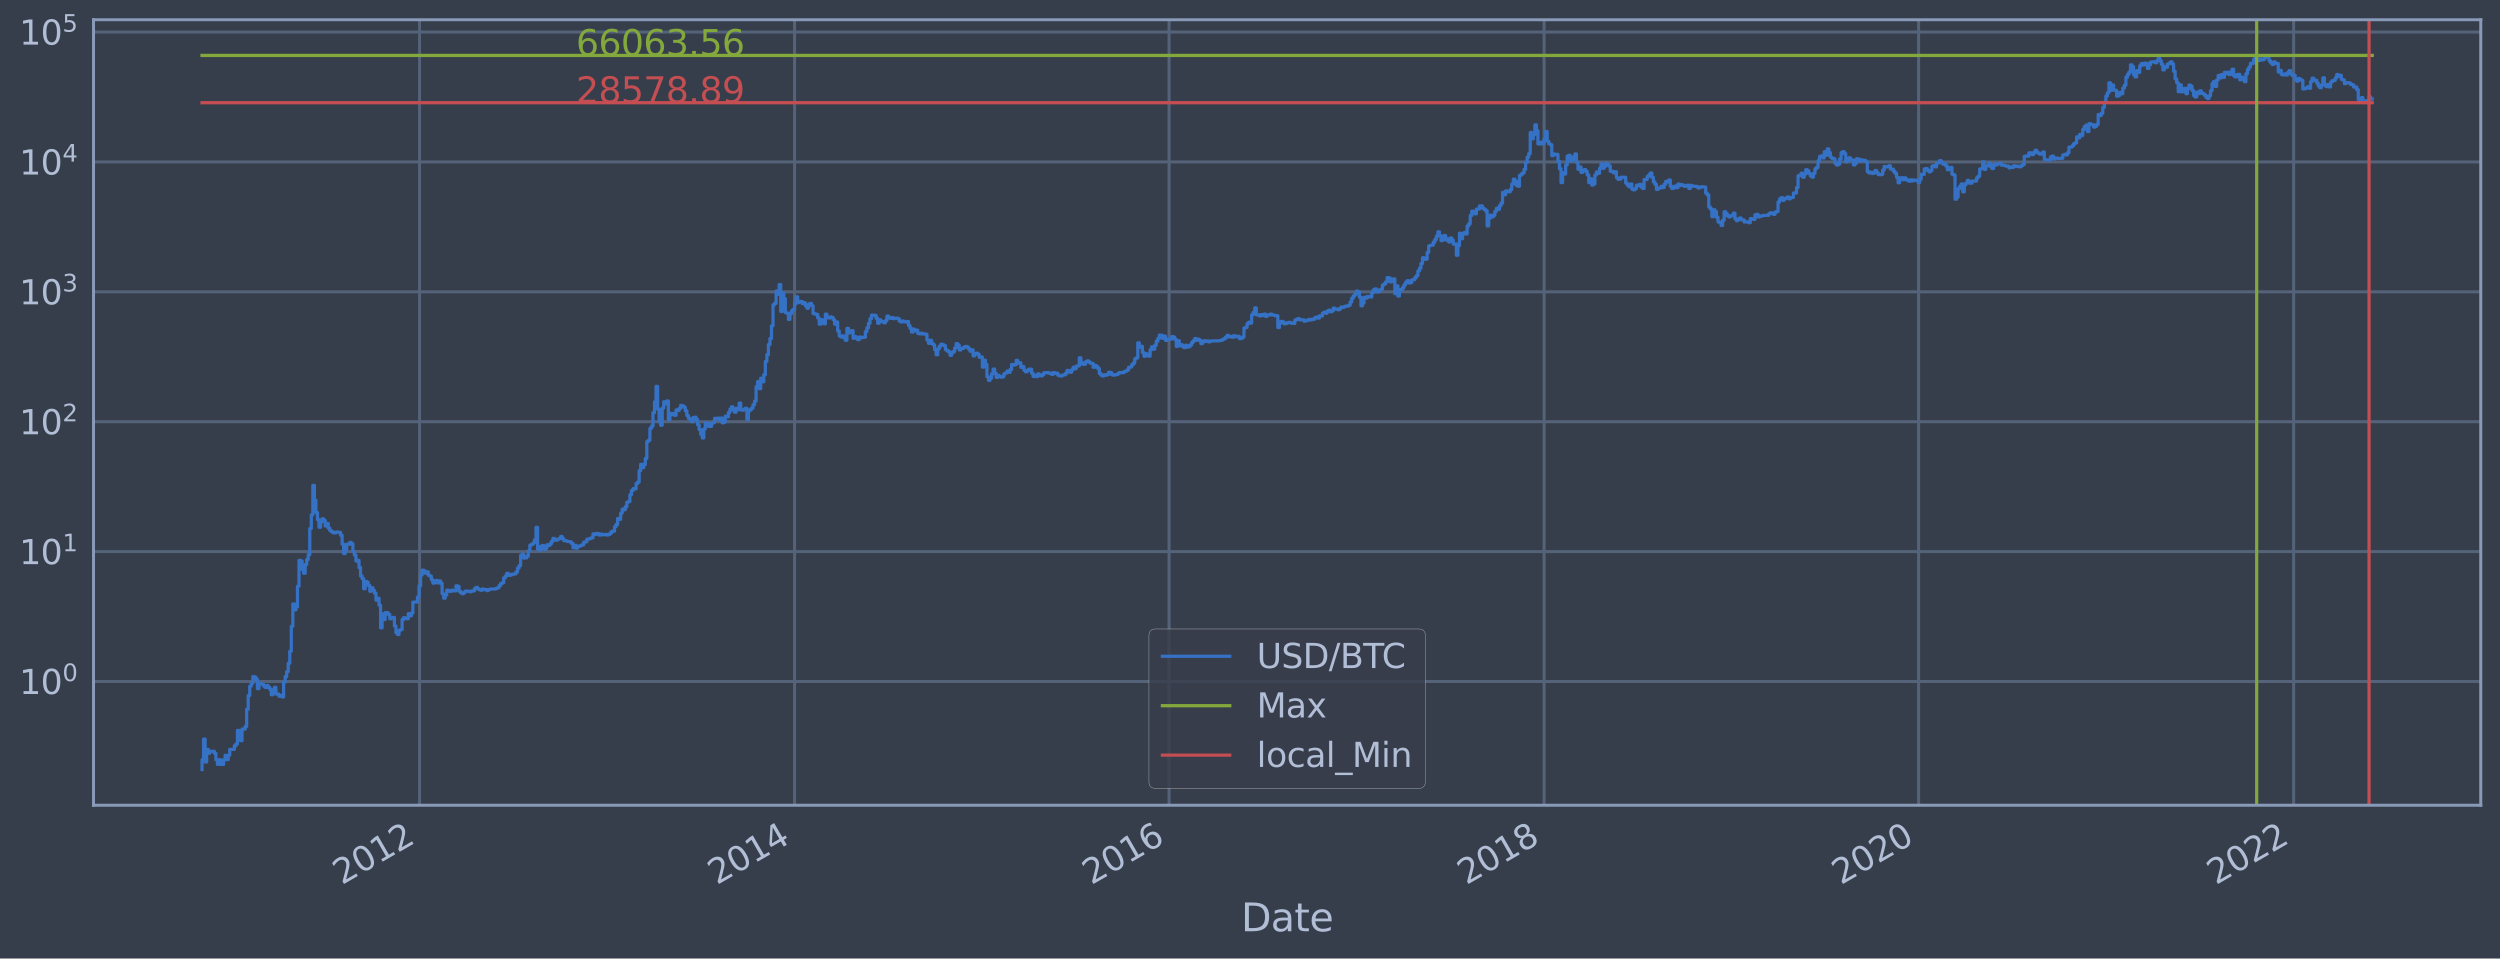 <?xml version="1.0" encoding="utf-8" standalone="no"?>
<!DOCTYPE svg PUBLIC "-//W3C//DTD SVG 1.1//EN"
  "http://www.w3.org/Graphics/SVG/1.1/DTD/svg11.dtd">
<svg xmlns:xlink="http://www.w3.org/1999/xlink" width="934.976pt" height="358.47pt" viewBox="0 0 934.976 358.47" xmlns="http://www.w3.org/2000/svg" version="1.1">
 <defs>
  <style type="text/css">*{stroke-linejoin: round; stroke-linecap: butt}</style>
 </defs>
 <g id="figure_1">
  <g id="patch_1">
   <path d="M 0 358.47 
L 934.976 358.47 
L 934.976 0 
L 0 0 
z
" style="fill: #373e4b"/>
  </g>
  <g id="axes_1">
   <g id="patch_2">
    <path d="M 34.976 301.14 
L 927.776 301.14 
L 927.776 7.38 
L 34.976 7.38 
z
" style="fill: #373e4b"/>
   </g>
   <g id="matplotlib.axis_1">
    <g id="xtick_1">
     <g id="line2d_1">
      <path d="M 156.909 301.14 
L 156.909 7.38 
" clip-path="url(#pcbcee4a11b)" style="fill: none; stroke: #546379; stroke-width: 1.12; stroke-linecap: square"/>
     </g>
     <g id="line2d_2"/>
     <g id="text_1">
      <!-- 2012 -->
      <g style="fill: #b1bed6" transform="translate(127.828 331.065)rotate(-30)scale(0.126 -0.126)">
       <defs>
        <path id="DejaVuSans-32" d="M 1228 531 
L 3431 531 
L 3431 0 
L 469 0 
L 469 531 
Q 828 903 1448 1529 
Q 2069 2156 2228 2338 
Q 2531 2678 2651 2914 
Q 2772 3150 2772 3378 
Q 2772 3750 2511 3984 
Q 2250 4219 1831 4219 
Q 1534 4219 1204 4116 
Q 875 4013 500 3803 
L 500 4441 
Q 881 4594 1212 4672 
Q 1544 4750 1819 4750 
Q 2544 4750 2975 4387 
Q 3406 4025 3406 3419 
Q 3406 3131 3298 2873 
Q 3191 2616 2906 2266 
Q 2828 2175 2409 1742 
Q 1991 1309 1228 531 
z
" transform="scale(0.016)"/>
        <path id="DejaVuSans-30" d="M 2034 4250 
Q 1547 4250 1301 3770 
Q 1056 3291 1056 2328 
Q 1056 1369 1301 889 
Q 1547 409 2034 409 
Q 2525 409 2770 889 
Q 3016 1369 3016 2328 
Q 3016 3291 2770 3770 
Q 2525 4250 2034 4250 
z
M 2034 4750 
Q 2819 4750 3233 4129 
Q 3647 3509 3647 2328 
Q 3647 1150 3233 529 
Q 2819 -91 2034 -91 
Q 1250 -91 836 529 
Q 422 1150 422 2328 
Q 422 3509 836 4129 
Q 1250 4750 2034 4750 
z
" transform="scale(0.016)"/>
        <path id="DejaVuSans-31" d="M 794 531 
L 1825 531 
L 1825 4091 
L 703 3866 
L 703 4441 
L 1819 4666 
L 2450 4666 
L 2450 531 
L 3481 531 
L 3481 0 
L 794 0 
L 794 531 
z
" transform="scale(0.016)"/>
       </defs>
       <use xlink:href="#DejaVuSans-32"/>
       <use xlink:href="#DejaVuSans-30" x="63.623"/>
       <use xlink:href="#DejaVuSans-31" x="127.246"/>
       <use xlink:href="#DejaVuSans-32" x="190.869"/>
      </g>
     </g>
    </g>
    <g id="xtick_2">
     <g id="line2d_3">
      <path d="M 297.162 301.14 
L 297.162 7.38 
" clip-path="url(#pcbcee4a11b)" style="fill: none; stroke: #546379; stroke-width: 1.12; stroke-linecap: square"/>
     </g>
     <g id="line2d_4"/>
     <g id="text_2">
      <!-- 2014 -->
      <g style="fill: #b1bed6" transform="translate(268.081 331.065)rotate(-30)scale(0.126 -0.126)">
       <defs>
        <path id="DejaVuSans-34" d="M 2419 4116 
L 825 1625 
L 2419 1625 
L 2419 4116 
z
M 2253 4666 
L 3047 4666 
L 3047 1625 
L 3713 1625 
L 3713 1100 
L 3047 1100 
L 3047 0 
L 2419 0 
L 2419 1100 
L 313 1100 
L 313 1709 
L 2253 4666 
z
" transform="scale(0.016)"/>
       </defs>
       <use xlink:href="#DejaVuSans-32"/>
       <use xlink:href="#DejaVuSans-30" x="63.623"/>
       <use xlink:href="#DejaVuSans-31" x="127.246"/>
       <use xlink:href="#DejaVuSans-34" x="190.869"/>
      </g>
     </g>
    </g>
    <g id="xtick_3">
     <g id="line2d_5">
      <path d="M 437.223 301.14 
L 437.223 7.38 
" clip-path="url(#pcbcee4a11b)" style="fill: none; stroke: #546379; stroke-width: 1.12; stroke-linecap: square"/>
     </g>
     <g id="line2d_6"/>
     <g id="text_3">
      <!-- 2016 -->
      <g style="fill: #b1bed6" transform="translate(408.142 331.065)rotate(-30)scale(0.126 -0.126)">
       <defs>
        <path id="DejaVuSans-36" d="M 2113 2584 
Q 1688 2584 1439 2293 
Q 1191 2003 1191 1497 
Q 1191 994 1439 701 
Q 1688 409 2113 409 
Q 2538 409 2786 701 
Q 3034 994 3034 1497 
Q 3034 2003 2786 2293 
Q 2538 2584 2113 2584 
z
M 3366 4563 
L 3366 3988 
Q 3128 4100 2886 4159 
Q 2644 4219 2406 4219 
Q 1781 4219 1451 3797 
Q 1122 3375 1075 2522 
Q 1259 2794 1537 2939 
Q 1816 3084 2150 3084 
Q 2853 3084 3261 2657 
Q 3669 2231 3669 1497 
Q 3669 778 3244 343 
Q 2819 -91 2113 -91 
Q 1303 -91 875 529 
Q 447 1150 447 2328 
Q 447 3434 972 4092 
Q 1497 4750 2381 4750 
Q 2619 4750 2861 4703 
Q 3103 4656 3366 4563 
z
" transform="scale(0.016)"/>
       </defs>
       <use xlink:href="#DejaVuSans-32"/>
       <use xlink:href="#DejaVuSans-30" x="63.623"/>
       <use xlink:href="#DejaVuSans-31" x="127.246"/>
       <use xlink:href="#DejaVuSans-36" x="190.869"/>
      </g>
     </g>
    </g>
    <g id="xtick_4">
     <g id="line2d_7">
      <path d="M 577.477 301.14 
L 577.477 7.38 
" clip-path="url(#pcbcee4a11b)" style="fill: none; stroke: #546379; stroke-width: 1.12; stroke-linecap: square"/>
     </g>
     <g id="line2d_8"/>
     <g id="text_4">
      <!-- 2018 -->
      <g style="fill: #b1bed6" transform="translate(548.396 331.065)rotate(-30)scale(0.126 -0.126)">
       <defs>
        <path id="DejaVuSans-38" d="M 2034 2216 
Q 1584 2216 1326 1975 
Q 1069 1734 1069 1313 
Q 1069 891 1326 650 
Q 1584 409 2034 409 
Q 2484 409 2743 651 
Q 3003 894 3003 1313 
Q 3003 1734 2745 1975 
Q 2488 2216 2034 2216 
z
M 1403 2484 
Q 997 2584 770 2862 
Q 544 3141 544 3541 
Q 544 4100 942 4425 
Q 1341 4750 2034 4750 
Q 2731 4750 3128 4425 
Q 3525 4100 3525 3541 
Q 3525 3141 3298 2862 
Q 3072 2584 2669 2484 
Q 3125 2378 3379 2068 
Q 3634 1759 3634 1313 
Q 3634 634 3220 271 
Q 2806 -91 2034 -91 
Q 1263 -91 848 271 
Q 434 634 434 1313 
Q 434 1759 690 2068 
Q 947 2378 1403 2484 
z
M 1172 3481 
Q 1172 3119 1398 2916 
Q 1625 2713 2034 2713 
Q 2441 2713 2670 2916 
Q 2900 3119 2900 3481 
Q 2900 3844 2670 4047 
Q 2441 4250 2034 4250 
Q 1625 4250 1398 4047 
Q 1172 3844 1172 3481 
z
" transform="scale(0.016)"/>
       </defs>
       <use xlink:href="#DejaVuSans-32"/>
       <use xlink:href="#DejaVuSans-30" x="63.623"/>
       <use xlink:href="#DejaVuSans-31" x="127.246"/>
       <use xlink:href="#DejaVuSans-38" x="190.869"/>
      </g>
     </g>
    </g>
    <g id="xtick_5">
     <g id="line2d_9">
      <path d="M 717.538 301.14 
L 717.538 7.38 
" clip-path="url(#pcbcee4a11b)" style="fill: none; stroke: #546379; stroke-width: 1.12; stroke-linecap: square"/>
     </g>
     <g id="line2d_10"/>
     <g id="text_5">
      <!-- 2020 -->
      <g style="fill: #b1bed6" transform="translate(688.457 331.065)rotate(-30)scale(0.126 -0.126)">
       <use xlink:href="#DejaVuSans-32"/>
       <use xlink:href="#DejaVuSans-30" x="63.623"/>
       <use xlink:href="#DejaVuSans-32" x="127.246"/>
       <use xlink:href="#DejaVuSans-30" x="190.869"/>
      </g>
     </g>
    </g>
    <g id="xtick_6">
     <g id="line2d_11">
      <path d="M 857.792 301.14 
L 857.792 7.38 
" clip-path="url(#pcbcee4a11b)" style="fill: none; stroke: #546379; stroke-width: 1.12; stroke-linecap: square"/>
     </g>
     <g id="line2d_12"/>
     <g id="text_6">
      <!-- 2022 -->
      <g style="fill: #b1bed6" transform="translate(828.711 331.065)rotate(-30)scale(0.126 -0.126)">
       <use xlink:href="#DejaVuSans-32"/>
       <use xlink:href="#DejaVuSans-30" x="63.623"/>
       <use xlink:href="#DejaVuSans-32" x="127.246"/>
       <use xlink:href="#DejaVuSans-32" x="190.869"/>
      </g>
     </g>
    </g>
    <g id="text_7">
     <!-- Date -->
     <g style="fill: #b1bed6" transform="translate(464.167 348.276)scale(0.144 -0.144)">
      <defs>
       <path id="DejaVuSans-44" d="M 1259 4147 
L 1259 519 
L 2022 519 
Q 2988 519 3436 956 
Q 3884 1394 3884 2338 
Q 3884 3275 3436 3711 
Q 2988 4147 2022 4147 
L 1259 4147 
z
M 628 4666 
L 1925 4666 
Q 3281 4666 3915 4102 
Q 4550 3538 4550 2338 
Q 4550 1131 3912 565 
Q 3275 0 1925 0 
L 628 0 
L 628 4666 
z
" transform="scale(0.016)"/>
       <path id="DejaVuSans-61" d="M 2194 1759 
Q 1497 1759 1228 1600 
Q 959 1441 959 1056 
Q 959 750 1161 570 
Q 1363 391 1709 391 
Q 2188 391 2477 730 
Q 2766 1069 2766 1631 
L 2766 1759 
L 2194 1759 
z
M 3341 1997 
L 3341 0 
L 2766 0 
L 2766 531 
Q 2569 213 2275 61 
Q 1981 -91 1556 -91 
Q 1019 -91 701 211 
Q 384 513 384 1019 
Q 384 1609 779 1909 
Q 1175 2209 1959 2209 
L 2766 2209 
L 2766 2266 
Q 2766 2663 2505 2880 
Q 2244 3097 1772 3097 
Q 1472 3097 1187 3025 
Q 903 2953 641 2809 
L 641 3341 
Q 956 3463 1253 3523 
Q 1550 3584 1831 3584 
Q 2591 3584 2966 3190 
Q 3341 2797 3341 1997 
z
" transform="scale(0.016)"/>
       <path id="DejaVuSans-74" d="M 1172 4494 
L 1172 3500 
L 2356 3500 
L 2356 3053 
L 1172 3053 
L 1172 1153 
Q 1172 725 1289 603 
Q 1406 481 1766 481 
L 2356 481 
L 2356 0 
L 1766 0 
Q 1100 0 847 248 
Q 594 497 594 1153 
L 594 3053 
L 172 3053 
L 172 3500 
L 594 3500 
L 594 4494 
L 1172 4494 
z
" transform="scale(0.016)"/>
       <path id="DejaVuSans-65" d="M 3597 1894 
L 3597 1613 
L 953 1613 
Q 991 1019 1311 708 
Q 1631 397 2203 397 
Q 2534 397 2845 478 
Q 3156 559 3463 722 
L 3463 178 
Q 3153 47 2828 -22 
Q 2503 -91 2169 -91 
Q 1331 -91 842 396 
Q 353 884 353 1716 
Q 353 2575 817 3079 
Q 1281 3584 2069 3584 
Q 2775 3584 3186 3129 
Q 3597 2675 3597 1894 
z
M 3022 2063 
Q 3016 2534 2758 2815 
Q 2500 3097 2075 3097 
Q 1594 3097 1305 2825 
Q 1016 2553 972 2059 
L 3022 2063 
z
" transform="scale(0.016)"/>
      </defs>
      <use xlink:href="#DejaVuSans-44"/>
      <use xlink:href="#DejaVuSans-61" x="77.002"/>
      <use xlink:href="#DejaVuSans-74" x="138.281"/>
      <use xlink:href="#DejaVuSans-65" x="177.49"/>
     </g>
    </g>
   </g>
   <g id="matplotlib.axis_2">
    <g id="ytick_1">
     <g id="line2d_13">
      <path d="M 34.976 254.864 
L 927.776 254.864 
" clip-path="url(#pcbcee4a11b)" style="fill: none; stroke: #546379; stroke-width: 1.12; stroke-linecap: square"/>
     </g>
     <g id="line2d_14"/>
     <g id="text_8">
      <!-- $\mathdefault{10^{0}}$ -->
      <g style="fill: #b1bed6" transform="translate(7.2 259.651)scale(0.126 -0.126)">
       <use xlink:href="#DejaVuSans-31" transform="translate(0 0.766)"/>
       <use xlink:href="#DejaVuSans-30" transform="translate(63.623 0.766)"/>
       <use xlink:href="#DejaVuSans-30" transform="translate(128.203 39.047)scale(0.7)"/>
      </g>
     </g>
    </g>
    <g id="ytick_2">
     <g id="line2d_15">
      <path d="M 34.976 206.288 
L 927.776 206.288 
" clip-path="url(#pcbcee4a11b)" style="fill: none; stroke: #546379; stroke-width: 1.12; stroke-linecap: square"/>
     </g>
     <g id="line2d_16"/>
     <g id="text_9">
      <!-- $\mathdefault{10^{1}}$ -->
      <g style="fill: #b1bed6" transform="translate(7.2 211.075)scale(0.126 -0.126)">
       <use xlink:href="#DejaVuSans-31" transform="translate(0 0.684)"/>
       <use xlink:href="#DejaVuSans-30" transform="translate(63.623 0.684)"/>
       <use xlink:href="#DejaVuSans-31" transform="translate(128.203 38.966)scale(0.7)"/>
      </g>
     </g>
    </g>
    <g id="ytick_3">
     <g id="line2d_17">
      <path d="M 34.976 157.713 
L 927.776 157.713 
" clip-path="url(#pcbcee4a11b)" style="fill: none; stroke: #546379; stroke-width: 1.12; stroke-linecap: square"/>
     </g>
     <g id="line2d_18"/>
     <g id="text_10">
      <!-- $\mathdefault{10^{2}}$ -->
      <g style="fill: #b1bed6" transform="translate(7.2 162.5)scale(0.126 -0.126)">
       <use xlink:href="#DejaVuSans-31" transform="translate(0 0.766)"/>
       <use xlink:href="#DejaVuSans-30" transform="translate(63.623 0.766)"/>
       <use xlink:href="#DejaVuSans-32" transform="translate(128.203 39.047)scale(0.7)"/>
      </g>
     </g>
    </g>
    <g id="ytick_4">
     <g id="line2d_19">
      <path d="M 34.976 109.138 
L 927.776 109.138 
" clip-path="url(#pcbcee4a11b)" style="fill: none; stroke: #546379; stroke-width: 1.12; stroke-linecap: square"/>
     </g>
     <g id="line2d_20"/>
     <g id="text_11">
      <!-- $\mathdefault{10^{3}}$ -->
      <g style="fill: #b1bed6" transform="translate(7.2 113.925)scale(0.126 -0.126)">
       <defs>
        <path id="DejaVuSans-33" d="M 2597 2516 
Q 3050 2419 3304 2112 
Q 3559 1806 3559 1356 
Q 3559 666 3084 287 
Q 2609 -91 1734 -91 
Q 1441 -91 1130 -33 
Q 819 25 488 141 
L 488 750 
Q 750 597 1062 519 
Q 1375 441 1716 441 
Q 2309 441 2620 675 
Q 2931 909 2931 1356 
Q 2931 1769 2642 2001 
Q 2353 2234 1838 2234 
L 1294 2234 
L 1294 2753 
L 1863 2753 
Q 2328 2753 2575 2939 
Q 2822 3125 2822 3475 
Q 2822 3834 2567 4026 
Q 2313 4219 1838 4219 
Q 1578 4219 1281 4162 
Q 984 4106 628 3988 
L 628 4550 
Q 988 4650 1302 4700 
Q 1616 4750 1894 4750 
Q 2613 4750 3031 4423 
Q 3450 4097 3450 3541 
Q 3450 3153 3228 2886 
Q 3006 2619 2597 2516 
z
" transform="scale(0.016)"/>
       </defs>
       <use xlink:href="#DejaVuSans-31" transform="translate(0 0.766)"/>
       <use xlink:href="#DejaVuSans-30" transform="translate(63.623 0.766)"/>
       <use xlink:href="#DejaVuSans-33" transform="translate(128.203 39.047)scale(0.7)"/>
      </g>
     </g>
    </g>
    <g id="ytick_5">
     <g id="line2d_21">
      <path d="M 34.976 60.562 
L 927.776 60.562 
" clip-path="url(#pcbcee4a11b)" style="fill: none; stroke: #546379; stroke-width: 1.12; stroke-linecap: square"/>
     </g>
     <g id="line2d_22"/>
     <g id="text_12">
      <!-- $\mathdefault{10^{4}}$ -->
      <g style="fill: #b1bed6" transform="translate(7.2 65.349)scale(0.126 -0.126)">
       <use xlink:href="#DejaVuSans-31" transform="translate(0 0.684)"/>
       <use xlink:href="#DejaVuSans-30" transform="translate(63.623 0.684)"/>
       <use xlink:href="#DejaVuSans-34" transform="translate(128.203 38.966)scale(0.7)"/>
      </g>
     </g>
    </g>
    <g id="ytick_6">
     <g id="line2d_23">
      <path d="M 34.976 11.987 
L 927.776 11.987 
" clip-path="url(#pcbcee4a11b)" style="fill: none; stroke: #546379; stroke-width: 1.12; stroke-linecap: square"/>
     </g>
     <g id="line2d_24"/>
     <g id="text_13">
      <!-- $\mathdefault{10^{5}}$ -->
      <g style="fill: #b1bed6" transform="translate(7.2 16.774)scale(0.126 -0.126)">
       <defs>
        <path id="DejaVuSans-35" d="M 691 4666 
L 3169 4666 
L 3169 4134 
L 1269 4134 
L 1269 2991 
Q 1406 3038 1543 3061 
Q 1681 3084 1819 3084 
Q 2600 3084 3056 2656 
Q 3513 2228 3513 1497 
Q 3513 744 3044 326 
Q 2575 -91 1722 -91 
Q 1428 -91 1123 -41 
Q 819 9 494 109 
L 494 744 
Q 775 591 1075 516 
Q 1375 441 1709 441 
Q 2250 441 2565 725 
Q 2881 1009 2881 1497 
Q 2881 1984 2565 2268 
Q 2250 2553 1709 2553 
Q 1456 2553 1204 2497 
Q 953 2441 691 2322 
L 691 4666 
z
" transform="scale(0.016)"/>
       </defs>
       <use xlink:href="#DejaVuSans-31" transform="translate(0 0.684)"/>
       <use xlink:href="#DejaVuSans-30" transform="translate(63.623 0.684)"/>
       <use xlink:href="#DejaVuSans-35" transform="translate(128.203 38.966)scale(0.7)"/>
      </g>
     </g>
    </g>
    <g id="ytick_7">
     <g id="line2d_25"/>
    </g>
    <g id="ytick_8">
     <g id="line2d_26"/>
    </g>
    <g id="ytick_9">
     <g id="line2d_27"/>
    </g>
    <g id="ytick_10">
     <g id="line2d_28"/>
    </g>
    <g id="ytick_11">
     <g id="line2d_29"/>
    </g>
    <g id="ytick_12">
     <g id="line2d_30"/>
    </g>
    <g id="ytick_13">
     <g id="line2d_31"/>
    </g>
    <g id="ytick_14">
     <g id="line2d_32"/>
    </g>
    <g id="ytick_15">
     <g id="line2d_33"/>
    </g>
    <g id="ytick_16">
     <g id="line2d_34"/>
    </g>
    <g id="ytick_17">
     <g id="line2d_35"/>
    </g>
    <g id="ytick_18">
     <g id="line2d_36"/>
    </g>
    <g id="ytick_19">
     <g id="line2d_37"/>
    </g>
    <g id="ytick_20">
     <g id="line2d_38"/>
    </g>
    <g id="ytick_21">
     <g id="line2d_39"/>
    </g>
    <g id="ytick_22">
     <g id="line2d_40"/>
    </g>
    <g id="ytick_23">
     <g id="line2d_41"/>
    </g>
    <g id="ytick_24">
     <g id="line2d_42"/>
    </g>
    <g id="ytick_25">
     <g id="line2d_43"/>
    </g>
    <g id="ytick_26">
     <g id="line2d_44"/>
    </g>
    <g id="ytick_27">
     <g id="line2d_45"/>
    </g>
    <g id="ytick_28">
     <g id="line2d_46"/>
    </g>
    <g id="ytick_29">
     <g id="line2d_47"/>
    </g>
    <g id="ytick_30">
     <g id="line2d_48"/>
    </g>
    <g id="ytick_31">
     <g id="line2d_49"/>
    </g>
    <g id="ytick_32">
     <g id="line2d_50"/>
    </g>
    <g id="ytick_33">
     <g id="line2d_51"/>
    </g>
    <g id="ytick_34">
     <g id="line2d_52"/>
    </g>
    <g id="ytick_35">
     <g id="line2d_53"/>
    </g>
    <g id="ytick_36">
     <g id="line2d_54"/>
    </g>
    <g id="ytick_37">
     <g id="line2d_55"/>
    </g>
    <g id="ytick_38">
     <g id="line2d_56"/>
    </g>
    <g id="ytick_39">
     <g id="line2d_57"/>
    </g>
    <g id="ytick_40">
     <g id="line2d_58"/>
    </g>
    <g id="ytick_41">
     <g id="line2d_59"/>
    </g>
    <g id="ytick_42">
     <g id="line2d_60"/>
    </g>
    <g id="ytick_43">
     <g id="line2d_61"/>
    </g>
    <g id="ytick_44">
     <g id="line2d_62"/>
    </g>
    <g id="ytick_45">
     <g id="line2d_63"/>
    </g>
    <g id="ytick_46">
     <g id="line2d_64"/>
    </g>
    <g id="ytick_47">
     <g id="line2d_65"/>
    </g>
    <g id="ytick_48">
     <g id="line2d_66"/>
    </g>
    <g id="ytick_49">
     <g id="line2d_67"/>
    </g>
    <g id="ytick_50">
     <g id="line2d_68"/>
    </g>
    <g id="ytick_51">
     <g id="line2d_69"/>
    </g>
    <g id="ytick_52">
     <g id="line2d_70"/>
    </g>
    <g id="ytick_53">
     <g id="line2d_71"/>
    </g>
    <g id="ytick_54">
     <g id="line2d_72"/>
    </g>
   </g>
   <g id="line2d_73">
    <path d="M 75.558 287.787 
L 75.558 284.109 
L 76.133 284.109 
L 76.133 276.416 
L 76.709 276.416 
L 76.709 284.97 
L 77.285 284.97 
L 77.285 280.263 
L 77.86 280.263 
L 77.86 281.718 
L 78.436 281.718 
L 78.436 280.978 
L 80.163 280.978 
L 80.163 281.718 
L 80.738 281.718 
L 80.738 284.109 
L 81.314 284.109 
L 81.314 285.868 
L 81.889 285.868 
L 81.889 284.109 
L 82.465 284.109 
L 82.465 285.868 
L 83.616 285.868 
L 83.616 284.109 
L 84.192 284.109 
L 84.192 282.485 
L 84.767 282.485 
L 84.767 284.109 
L 85.343 284.109 
L 85.343 282.485 
L 85.919 282.485 
L 85.919 280.263 
L 87.645 280.263 
L 87.645 278.901 
L 88.221 278.901 
L 88.221 278.252 
L 88.797 278.252 
L 88.797 273.164 
L 89.372 273.164 
L 89.372 274.194 
L 89.948 274.194 
L 89.948 277.011 
L 90.523 277.011 
L 90.523 272.668 
L 91.674 272.668 
L 91.674 271.709 
L 92.25 271.709 
L 92.25 265.291 
L 92.826 265.291 
L 92.826 260.105 
L 93.401 260.105 
L 93.401 256.623 
L 93.977 256.623 
L 93.977 255.506 
L 94.552 255.506 
L 94.552 253.046 
L 95.128 253.046 
L 95.128 253.24 
L 95.704 253.24 
L 95.704 254.036 
L 96.279 254.036 
L 96.279 257.56 
L 96.855 257.56 
L 96.855 255.725 
L 98.006 255.725 
L 98.006 255.946 
L 98.582 255.946 
L 98.582 256.623 
L 99.157 256.623 
L 99.157 257.086 
L 99.733 257.086 
L 99.733 256.395 
L 100.308 256.395 
L 100.308 257.086 
L 100.884 257.086 
L 100.884 257.801 
L 101.46 257.801 
L 101.46 259.836 
L 102.035 259.836 
L 102.035 258.045 
L 102.611 258.045 
L 102.611 257.086 
L 103.186 257.086 
L 103.186 259.571 
L 104.338 259.571 
L 104.338 260.377 
L 104.913 260.377 
L 104.913 260.105 
L 105.489 260.105 
L 105.489 260.653 
L 106.064 260.653 
L 106.064 255.076 
L 106.64 255.076 
L 106.64 253.046 
L 107.216 253.046 
L 107.216 251.194 
L 107.791 251.194 
L 107.791 248.069 
L 108.367 248.069 
L 108.367 243.546 
L 108.942 243.546 
L 108.942 234.225 
L 109.518 234.225 
L 109.518 225.884 
L 110.094 225.884 
L 110.094 228.077 
L 110.669 228.077 
L 110.669 226.98 
L 111.245 226.98 
L 111.245 219.248 
L 111.82 219.248 
L 111.82 209.568 
L 112.396 209.568 
L 112.396 209.791 
L 112.972 209.791 
L 112.972 212.985 
L 113.547 212.985 
L 113.547 214.393 
L 114.123 214.393 
L 114.123 211.128 
L 114.698 211.128 
L 114.698 209.275 
L 115.274 209.275 
L 115.274 207.437 
L 115.849 207.437 
L 115.849 197.664 
L 116.425 197.664 
L 116.425 192.538 
L 117.001 192.538 
L 117.001 181.527 
L 117.576 181.527 
L 117.576 187.068 
L 118.152 187.068 
L 118.152 191.676 
L 118.727 191.676 
L 118.727 194.362 
L 119.303 194.362 
L 119.303 197.193 
L 119.879 197.193 
L 119.879 195.156 
L 120.454 195.156 
L 120.454 194.018 
L 121.03 194.018 
L 121.03 194.628 
L 121.605 194.628 
L 121.605 196.719 
L 122.181 196.719 
L 122.181 195.801 
L 122.757 195.801 
L 122.757 197.511 
L 123.332 197.511 
L 123.332 198.421 
L 123.908 198.421 
L 123.908 198.817 
L 124.483 198.817 
L 124.483 199.296 
L 125.635 199.281 
L 125.635 198.95 
L 126.786 199.04 
L 126.786 199.1 
L 127.361 199.1 
L 127.361 200.161 
L 127.937 200.161 
L 127.937 203.487 
L 128.513 203.487 
L 128.513 207.018 
L 129.088 207.018 
L 129.088 205.563 
L 129.664 205.563 
L 129.664 203.524 
L 130.815 203.543 
L 130.815 202.886 
L 131.391 202.886 
L 131.391 203.395 
L 131.966 203.395 
L 131.966 206.267 
L 132.542 206.267 
L 132.542 207.594 
L 133.117 207.594 
L 133.117 209.816 
L 133.693 209.816 
L 133.693 209.568 
L 134.269 209.568 
L 134.269 212.273 
L 134.844 212.273 
L 134.844 215.409 
L 135.42 215.409 
L 135.42 216.407 
L 135.995 216.407 
L 135.995 220.165 
L 136.571 220.165 
L 136.571 217.455 
L 137.147 217.455 
L 137.147 217.78 
L 137.722 217.78 
L 137.722 218.939 
L 138.298 218.939 
L 138.298 221.123 
L 138.873 221.123 
L 138.873 219.801 
L 139.449 219.801 
L 139.449 220.785 
L 140.024 220.785 
L 140.024 221.816 
L 140.6 221.816 
L 140.6 224.439 
L 141.176 224.439 
L 141.176 223.752 
L 141.751 223.752 
L 141.751 226.315 
L 142.327 226.315 
L 142.327 234.787 
L 142.902 234.787 
L 142.902 229.613 
L 143.478 229.613 
L 143.478 231.687 
L 144.054 231.687 
L 144.054 229.109 
L 145.205 229.171 
L 145.205 229.805 
L 145.78 229.805 
L 145.78 231.408 
L 146.356 231.408 
L 146.356 231.064 
L 146.932 231.064 
L 146.932 230.928 
L 147.507 230.928 
L 147.507 234.146 
L 148.083 234.146 
L 148.083 236.66 
L 148.658 236.66 
L 148.658 237.293 
L 149.234 237.293 
L 149.234 235.703 
L 149.81 235.703 
L 149.81 235.449 
L 150.385 235.449 
L 150.385 231.687 
L 150.961 231.687 
L 150.961 230.996 
L 151.536 230.996 
L 151.536 231.269 
L 152.112 231.269 
L 152.112 231.408 
L 152.688 231.408 
L 152.688 229.486 
L 153.263 229.486 
L 153.263 230.326 
L 153.839 230.326 
L 153.839 229.296 
L 154.414 229.296 
L 154.414 225.201 
L 156.141 225.149 
L 156.141 223.275 
L 156.717 223.275 
L 156.717 219.093 
L 157.292 219.093 
L 157.292 215.054 
L 157.868 215.054 
L 157.868 213.218 
L 158.444 213.218 
L 158.444 213.513 
L 159.019 213.513 
L 159.019 214.393 
L 159.595 214.393 
L 159.595 213.903 
L 160.17 213.903 
L 160.17 215.15 
L 160.746 215.15 
L 160.746 215.474 
L 161.321 215.474 
L 161.321 216.785 
L 161.897 216.785 
L 161.897 218.073 
L 162.473 218.073 
L 162.473 217.889 
L 163.048 217.889 
L 163.048 217.1 
L 163.624 217.1 
L 163.624 217.999 
L 164.199 217.999 
L 164.199 217.277 
L 164.775 217.277 
L 164.775 218.184 
L 165.351 218.184 
L 165.351 222.037 
L 165.926 222.037 
L 165.926 223.704 
L 166.502 223.704 
L 166.502 222.533 
L 167.077 222.533 
L 167.077 220.701 
L 167.653 220.701 
L 167.653 220.995 
L 168.229 220.995 
L 168.229 221.166 
L 168.804 221.166 
L 168.804 220.743 
L 169.38 220.743 
L 169.38 220.953 
L 170.531 220.995 
L 170.531 219.093 
L 171.107 219.093 
L 171.107 219.287 
L 171.682 219.287 
L 171.682 221.123 
L 172.258 221.123 
L 172.258 221.728 
L 172.833 221.728 
L 172.833 222.037 
L 173.409 222.037 
L 173.409 221.553 
L 173.985 221.553 
L 173.985 221.038 
L 175.136 221.08 
L 175.136 221.166 
L 175.711 221.166 
L 175.711 221.337 
L 176.287 221.337 
L 176.287 221.038 
L 177.438 220.953 
L 177.438 220.124 
L 178.014 220.124 
L 178.014 219.682 
L 178.589 219.682 
L 178.589 220.246 
L 179.165 220.246 
L 179.165 220.535 
L 179.741 220.535 
L 179.741 220.743 
L 180.316 220.743 
L 180.316 220.287 
L 180.892 220.287 
L 180.892 220.493 
L 182.043 220.493 
L 182.043 220.869 
L 182.619 220.869 
L 182.619 220.493 
L 183.194 220.493 
L 183.194 220.328 
L 185.496 220.246 
L 185.496 220.043 
L 186.072 220.043 
L 186.072 219.801 
L 186.648 219.801 
L 186.648 218.977 
L 187.223 218.977 
L 187.223 218.221 
L 187.799 218.221 
L 187.799 217.926 
L 188.374 217.926 
L 188.374 216.136 
L 188.95 216.136 
L 188.95 215.441 
L 189.526 215.441 
L 189.526 214.424 
L 190.101 214.424 
L 190.101 215.182 
L 191.252 215.118 
L 191.252 214.768 
L 192.404 214.705 
L 192.404 214.611 
L 192.979 214.611 
L 192.979 213.873 
L 193.555 213.873 
L 193.555 212.47 
L 194.13 212.47 
L 194.13 211.53 
L 194.706 211.53 
L 194.706 207.661 
L 195.282 207.661 
L 195.282 207.304 
L 195.857 207.304 
L 195.857 208.723 
L 197.008 208.628 
L 197.008 208.001 
L 197.584 208.001 
L 197.584 206.037 
L 198.16 206.037 
L 198.16 203.879 
L 198.735 203.879 
L 198.735 203.617 
L 199.311 203.617 
L 199.311 203.085 
L 199.886 203.085 
L 199.886 201.921 
L 200.462 201.921 
L 200.462 197.221 
L 201.038 197.221 
L 201.038 205.36 
L 201.613 205.36 
L 201.613 205.767 
L 202.189 205.767 
L 202.189 204.297 
L 202.764 204.297 
L 202.764 204.011 
L 203.34 204.011 
L 203.34 205.542 
L 203.916 205.542 
L 203.916 205.079 
L 204.491 205.079 
L 204.491 203.766 
L 205.067 203.766 
L 205.067 204.011 
L 205.642 204.011 
L 205.642 203.377 
L 206.218 203.377 
L 206.218 202.477 
L 206.794 202.477 
L 206.794 201.363 
L 207.369 201.363 
L 207.369 201.75 
L 207.945 201.75 
L 207.945 202.024 
L 208.52 202.024 
L 208.52 201.648 
L 209.096 201.648 
L 209.096 201.446 
L 209.671 201.446 
L 209.671 200.64 
L 210.247 200.64 
L 210.247 201.446 
L 210.823 201.446 
L 210.823 202.163 
L 211.974 202.267 
L 211.974 202.46 
L 213.125 202.548 
L 213.125 202.69 
L 213.701 202.69 
L 213.701 203.23 
L 214.276 203.23 
L 214.276 204.881 
L 214.852 204.881 
L 214.852 203.954 
L 215.427 203.954 
L 215.427 205.019 
L 216.003 205.019 
L 216.003 204.335 
L 216.579 204.335 
L 216.579 204.201 
L 217.154 204.201 
L 217.154 203.954 
L 217.73 203.954 
L 217.73 203.747 
L 218.305 203.747 
L 218.305 202.761 
L 218.881 202.761 
L 218.881 202.619 
L 219.457 202.619 
L 219.457 201.648 
L 220.608 201.581 
L 220.608 201.312 
L 221.183 201.312 
L 221.183 201.163 
L 221.759 201.163 
L 221.759 199.662 
L 222.335 199.662 
L 222.335 199.91 
L 222.91 199.91 
L 222.91 199.494 
L 224.061 199.57 
L 224.061 200.114 
L 224.637 200.114 
L 224.637 199.755 
L 225.213 199.755 
L 225.213 200.036 
L 226.364 199.942 
L 226.364 199.848 
L 226.939 199.848 
L 226.939 200.083 
L 227.515 200.083 
L 227.515 199.895 
L 228.091 199.895 
L 228.091 199.433 
L 228.666 199.433 
L 228.666 198.728 
L 229.817 198.684 
L 229.817 197.002 
L 230.393 197.002 
L 230.393 196.176 
L 230.969 196.176 
L 230.969 193.923 
L 231.544 193.923 
L 231.544 194.231 
L 232.12 194.231 
L 232.12 191.899 
L 232.695 191.899 
L 232.695 190.387 
L 233.271 190.387 
L 233.271 190.646 
L 233.846 190.646 
L 233.846 189.512 
L 234.422 189.512 
L 234.422 187.846 
L 234.998 187.846 
L 234.998 187.557 
L 235.573 187.557 
L 235.573 185.032 
L 236.149 185.032 
L 236.149 183.481 
L 236.724 183.481 
L 236.724 182.749 
L 237.876 182.833 
L 237.876 180.872 
L 238.451 180.872 
L 238.451 180.317 
L 239.027 180.317 
L 239.027 176.014 
L 239.602 176.014 
L 239.602 173.672 
L 240.178 173.672 
L 240.178 174.879 
L 240.754 174.879 
L 240.754 173.686 
L 241.329 173.686 
L 241.329 171.46 
L 241.905 171.46 
L 241.905 165.162 
L 242.48 165.162 
L 242.48 164.664 
L 243.056 164.664 
L 243.056 160.219 
L 243.632 160.219 
L 243.632 159.358 
L 244.207 159.358 
L 244.207 154.34 
L 244.783 154.34 
L 244.783 150.301 
L 245.358 150.301 
L 245.358 144.513 
L 245.934 144.513 
L 245.934 153.022 
L 246.51 153.022 
L 246.51 157.713 
L 247.085 157.713 
L 247.085 159.041 
L 247.661 159.041 
L 247.661 152.588 
L 248.236 152.588 
L 248.236 150.241 
L 248.812 150.241 
L 248.812 151.072 
L 249.388 151.072 
L 249.388 149.941 
L 249.963 149.941 
L 249.963 157.028 
L 250.539 157.028 
L 250.539 154.586 
L 251.114 154.586 
L 251.114 155.069 
L 251.69 155.069 
L 251.69 154.64 
L 252.266 154.64 
L 252.266 155.322 
L 252.841 155.322 
L 252.841 153.291 
L 253.417 153.291 
L 253.417 153.515 
L 253.992 153.515 
L 253.992 152.721 
L 254.568 152.721 
L 254.568 151.618 
L 255.144 151.618 
L 255.144 151.808 
L 255.719 151.808 
L 255.719 152.292 
L 256.295 152.292 
L 256.295 153.619 
L 256.87 153.619 
L 256.87 155.417 
L 257.446 155.417 
L 257.446 156.464 
L 258.021 156.464 
L 258.021 156.906 
L 258.597 156.906 
L 258.597 157.734 
L 259.173 157.734 
L 259.173 156.152 
L 259.748 156.152 
L 259.748 156.021 
L 260.324 156.021 
L 260.324 156.908 
L 260.899 156.908 
L 260.899 158.873 
L 261.475 158.873 
L 261.475 160.651 
L 262.051 160.651 
L 262.051 162.41 
L 262.626 162.41 
L 262.626 163.782 
L 263.202 163.782 
L 263.202 160.434 
L 263.777 160.434 
L 263.777 158.139 
L 264.353 158.139 
L 264.353 158.345 
L 264.929 158.345 
L 264.929 159.472 
L 266.08 159.474 
L 266.08 158.356 
L 266.655 158.356 
L 266.655 157.989 
L 267.231 157.989 
L 267.231 156.444 
L 267.807 156.444 
L 267.807 156.694 
L 268.382 156.694 
L 268.382 156.373 
L 268.958 156.373 
L 268.958 157.13 
L 269.533 157.13 
L 269.533 156.357 
L 270.109 156.357 
L 270.109 158.122 
L 270.685 158.122 
L 270.685 157.861 
L 271.26 157.861 
L 271.26 155.62 
L 271.836 155.62 
L 271.836 155.887 
L 272.411 155.887 
L 272.411 154.271 
L 272.987 154.271 
L 272.987 153.033 
L 273.563 153.033 
L 273.563 152.164 
L 274.138 152.164 
L 274.138 153.409 
L 274.714 153.409 
L 274.714 154.189 
L 275.289 154.189 
L 275.289 152.747 
L 275.865 152.747 
L 275.865 153.166 
L 276.441 153.166 
L 276.441 150.743 
L 277.016 150.743 
L 277.016 153.339 
L 278.167 153.406 
L 278.167 153.065 
L 278.743 153.065 
L 278.743 152.669 
L 279.319 152.669 
L 279.319 156.916 
L 279.894 156.916 
L 279.894 153.657 
L 280.47 153.657 
L 280.47 153.155 
L 281.045 153.155 
L 281.045 152.603 
L 281.621 152.603 
L 281.621 151.355 
L 282.196 151.355 
L 282.196 150.029 
L 282.772 150.029 
L 282.772 144.608 
L 283.348 144.608 
L 283.348 142.704 
L 283.923 142.704 
L 283.923 145.365 
L 284.499 145.365 
L 284.499 141.467 
L 285.074 141.467 
L 285.074 142.776 
L 285.65 142.776 
L 285.65 140.146 
L 286.226 140.146 
L 286.226 135.178 
L 286.801 135.178 
L 286.801 132.654 
L 287.377 132.654 
L 287.377 128.84 
L 287.952 128.84 
L 287.952 126.59 
L 288.528 126.59 
L 288.528 121.865 
L 289.104 121.865 
L 289.104 113.977 
L 289.679 113.977 
L 289.679 113.465 
L 290.255 113.465 
L 290.255 108.842 
L 290.83 108.842 
L 290.83 110.109 
L 291.406 110.109 
L 291.406 106.431 
L 291.982 106.431 
L 291.982 116.485 
L 292.557 116.485 
L 292.557 109.591 
L 293.133 109.591 
L 293.133 111.715 
L 293.708 111.715 
L 293.708 116.966 
L 294.284 116.966 
L 294.284 117.11 
L 294.86 117.11 
L 294.86 119.424 
L 295.435 119.424 
L 295.435 117.304 
L 296.011 117.304 
L 296.011 116.215 
L 296.586 116.215 
L 296.586 115.719 
L 297.162 115.719 
L 297.162 113.651 
L 297.738 113.651 
L 297.738 110.996 
L 298.313 110.996 
L 298.313 113.163 
L 298.889 113.163 
L 298.889 112.715 
L 300.04 112.77 
L 300.04 113.552 
L 300.616 113.552 
L 300.616 113.202 
L 301.191 113.202 
L 301.191 114.379 
L 301.767 114.379 
L 301.767 115.275 
L 302.342 115.275 
L 302.342 113.845 
L 302.918 113.845 
L 302.918 113.47 
L 303.494 113.47 
L 303.494 114.352 
L 304.069 114.352 
L 304.069 117.249 
L 304.645 117.249 
L 304.645 117.426 
L 305.22 117.426 
L 305.22 117.577 
L 305.796 117.577 
L 305.796 118.886 
L 306.371 118.886 
L 306.371 121.257 
L 306.947 121.257 
L 306.947 119.529 
L 307.523 119.529 
L 307.523 120.441 
L 308.098 120.441 
L 308.098 121.09 
L 308.674 121.09 
L 308.674 117.483 
L 309.249 117.483 
L 309.249 118.818 
L 310.401 118.907 
L 310.401 118.519 
L 310.976 118.519 
L 310.976 118.718 
L 311.552 118.718 
L 311.552 119.524 
L 312.127 119.524 
L 312.127 121.256 
L 312.703 121.256 
L 312.703 120.42 
L 313.279 120.42 
L 313.279 123.777 
L 313.854 123.777 
L 313.854 125.635 
L 314.43 125.635 
L 314.43 126.043 
L 315.005 126.043 
L 315.005 125.611 
L 315.581 125.611 
L 315.581 126.365 
L 316.157 126.365 
L 316.157 127.27 
L 316.732 127.27 
L 316.732 122.811 
L 317.308 122.811 
L 317.308 124.529 
L 317.883 124.529 
L 317.883 123.829 
L 318.459 123.829 
L 318.459 123.67 
L 319.035 123.67 
L 319.035 126.515 
L 319.61 126.515 
L 319.61 125.888 
L 320.186 125.888 
L 320.186 126.457 
L 320.761 126.457 
L 320.761 127.04 
L 321.337 127.04 
L 321.337 126.03 
L 321.913 126.03 
L 321.913 126.34 
L 322.488 126.34 
L 322.488 126.146 
L 323.639 126.129 
L 323.639 124.016 
L 324.215 124.016 
L 324.215 122.614 
L 324.791 122.614 
L 324.791 120.896 
L 325.366 120.896 
L 325.366 119.178 
L 325.942 119.178 
L 325.942 117.84 
L 327.093 117.856 
L 327.093 117.996 
L 327.669 117.996 
L 327.669 119.054 
L 328.244 119.054 
L 328.244 120.912 
L 328.82 120.912 
L 328.82 119.635 
L 329.395 119.635 
L 329.395 120.145 
L 329.971 120.145 
L 329.971 120.331 
L 330.546 120.331 
L 330.546 120.726 
L 331.122 120.726 
L 331.122 119.914 
L 331.698 119.914 
L 331.698 118.21 
L 332.273 118.21 
L 332.273 118.851 
L 332.849 118.851 
L 332.849 119.054 
L 333.424 119.054 
L 333.424 118.751 
L 334 118.751 
L 334 119.181 
L 334.576 119.181 
L 334.576 119.026 
L 335.727 118.985 
L 335.727 119.208 
L 336.302 119.208 
L 336.302 120.059 
L 336.878 120.059 
L 336.878 120.43 
L 337.454 120.43 
L 337.454 120.064 
L 338.029 120.064 
L 338.029 120.322 
L 338.605 120.322 
L 338.605 120.447 
L 339.18 120.447 
L 339.18 120.242 
L 339.756 120.242 
L 339.756 121.75 
L 340.332 121.75 
L 340.332 122.776 
L 340.907 122.776 
L 340.907 124.186 
L 341.483 124.186 
L 341.483 123.108 
L 342.058 123.108 
L 342.058 123.695 
L 342.634 123.695 
L 342.634 123.483 
L 343.21 123.483 
L 343.21 124.671 
L 343.785 124.671 
L 343.785 124.865 
L 344.361 124.865 
L 344.361 124.639 
L 344.936 124.639 
L 344.936 124.916 
L 346.088 124.859 
L 346.088 125.028 
L 346.663 125.028 
L 346.663 127.161 
L 347.239 127.161 
L 347.239 128.407 
L 347.814 128.407 
L 347.814 127.254 
L 348.39 127.254 
L 348.39 128.447 
L 348.966 128.447 
L 348.966 128.992 
L 349.541 128.992 
L 349.541 130.755 
L 350.117 130.755 
L 350.117 132.679 
L 350.692 132.679 
L 350.692 130.48 
L 351.268 130.48 
L 351.268 129.505 
L 351.844 129.505 
L 351.844 128.742 
L 352.419 128.742 
L 352.419 128.948 
L 352.995 128.948 
L 352.995 129.225 
L 353.57 129.225 
L 353.57 130.779 
L 354.146 130.779 
L 354.146 131.23 
L 354.721 131.23 
L 354.721 131.57 
L 355.297 131.57 
L 355.297 132.89 
L 355.873 132.89 
L 355.873 131.981 
L 356.448 131.981 
L 356.448 131.47 
L 357.024 131.47 
L 357.024 130.146 
L 357.599 130.146 
L 357.599 128.515 
L 358.175 128.515 
L 358.175 129.063 
L 358.751 129.063 
L 358.751 130.898 
L 359.326 130.898 
L 359.326 130.277 
L 360.477 130.292 
L 360.477 129.796 
L 361.053 129.796 
L 361.053 129.571 
L 361.629 129.571 
L 361.629 129.773 
L 362.204 129.773 
L 362.204 130.516 
L 362.78 130.516 
L 362.78 131.347 
L 363.355 131.347 
L 363.355 130.82 
L 363.931 130.82 
L 363.931 133.087 
L 364.507 133.087 
L 364.507 132.429 
L 365.082 132.429 
L 365.082 132.086 
L 365.658 132.086 
L 365.658 132.53 
L 366.233 132.53 
L 366.233 133.615 
L 367.385 133.52 
L 367.385 137.3 
L 367.96 137.3 
L 367.96 134.678 
L 368.536 134.678 
L 368.536 136.298 
L 369.111 136.298 
L 369.111 140.889 
L 369.687 140.889 
L 369.687 142.25 
L 370.263 142.25 
L 370.263 141.466 
L 370.838 141.466 
L 370.838 139.822 
L 371.414 139.822 
L 371.414 138.021 
L 371.989 138.021 
L 371.989 139.581 
L 372.565 139.581 
L 372.565 141.152 
L 373.141 141.152 
L 373.141 140.37 
L 373.716 140.37 
L 373.716 140.855 
L 374.292 140.855 
L 374.292 141.086 
L 374.867 141.086 
L 374.867 140.857 
L 375.443 140.857 
L 375.443 139.762 
L 376.019 139.762 
L 376.019 139.47 
L 376.594 139.47 
L 376.594 138.774 
L 377.17 138.774 
L 377.17 139.249 
L 377.745 139.249 
L 377.745 138.206 
L 378.321 138.206 
L 378.321 136.306 
L 378.896 136.306 
L 378.896 136.518 
L 379.472 136.518 
L 379.472 136.372 
L 380.048 136.372 
L 380.048 134.78 
L 380.623 134.78 
L 380.623 135.827 
L 381.199 135.827 
L 381.199 135.657 
L 381.774 135.657 
L 381.774 137.386 
L 382.35 137.386 
L 382.35 137.075 
L 382.926 137.075 
L 382.926 138.448 
L 383.501 138.448 
L 383.501 139.039 
L 384.077 139.039 
L 384.077 138.681 
L 384.652 138.681 
L 384.652 138.075 
L 385.804 138.056 
L 385.804 139.599 
L 386.379 139.599 
L 386.379 140.793 
L 386.955 140.793 
L 386.955 140.372 
L 387.53 140.372 
L 387.53 140.831 
L 388.106 140.831 
L 388.106 139.815 
L 388.682 139.815 
L 388.682 140.485 
L 389.833 140.587 
L 389.833 140.053 
L 390.408 140.053 
L 390.408 139.398 
L 392.135 139.322 
L 392.135 139.601 
L 393.286 139.542 
L 393.286 140.014 
L 393.862 140.014 
L 393.862 139.35 
L 394.438 139.35 
L 394.438 139.635 
L 395.589 139.559 
L 395.589 140.295 
L 396.164 140.295 
L 396.164 140.568 
L 397.316 140.607 
L 397.316 140.245 
L 398.467 140.179 
L 398.467 139.599 
L 399.042 139.599 
L 399.042 138.53 
L 399.618 138.53 
L 399.618 138.934 
L 400.193 138.934 
L 400.193 139.226 
L 400.769 139.226 
L 400.769 138.281 
L 401.345 138.281 
L 401.345 137.359 
L 401.92 137.359 
L 401.92 137.873 
L 402.496 137.873 
L 402.496 136.874 
L 403.647 136.838 
L 403.647 133.808 
L 404.223 133.808 
L 404.223 135.57 
L 404.798 135.57 
L 404.798 136.239 
L 405.949 136.238 
L 405.949 135.325 
L 406.525 135.325 
L 406.525 134.968 
L 407.101 134.968 
L 407.101 135.365 
L 407.676 135.365 
L 407.676 135.823 
L 408.827 135.917 
L 408.827 137.376 
L 409.403 137.376 
L 409.403 136.683 
L 409.979 136.683 
L 409.979 137.08 
L 410.554 137.08 
L 410.554 137.828 
L 411.13 137.828 
L 411.13 139.66 
L 411.705 139.66 
L 411.705 140.313 
L 412.281 140.313 
L 412.281 140.602 
L 412.857 140.602 
L 412.857 140.176 
L 413.432 140.176 
L 413.432 140.329 
L 414.008 140.329 
L 414.008 140.075 
L 414.583 140.075 
L 414.583 139.203 
L 415.159 139.203 
L 415.159 139.349 
L 415.735 139.349 
L 415.735 140.142 
L 416.31 140.142 
L 416.31 140.296 
L 416.886 140.296 
L 416.886 140.119 
L 418.037 140.103 
L 418.037 139.668 
L 418.613 139.668 
L 418.613 139.32 
L 420.339 139.385 
L 420.339 138.981 
L 420.915 138.981 
L 420.915 138.747 
L 421.491 138.747 
L 421.491 138.385 
L 422.066 138.385 
L 422.066 137.373 
L 423.217 137.266 
L 423.217 136.422 
L 423.793 136.422 
L 423.793 135.782 
L 424.368 135.782 
L 424.368 134.202 
L 424.944 134.202 
L 424.944 133.833 
L 425.52 133.833 
L 425.52 128.232 
L 426.095 128.232 
L 426.095 129.903 
L 426.671 129.903 
L 426.671 129.515 
L 427.246 129.515 
L 427.246 131.846 
L 427.822 131.846 
L 427.822 133.243 
L 428.398 133.243 
L 428.398 132.293 
L 428.973 132.293 
L 428.973 132.763 
L 429.549 132.763 
L 429.549 133.199 
L 430.124 133.199 
L 430.124 130.808 
L 430.7 130.808 
L 430.7 129.702 
L 431.276 129.702 
L 431.276 130.604 
L 431.851 130.604 
L 431.851 129.148 
L 432.427 129.148 
L 432.427 127.615 
L 433.002 127.615 
L 433.002 126.64 
L 433.578 126.64 
L 433.578 125.338 
L 434.729 125.382 
L 434.729 126.536 
L 435.305 126.536 
L 435.305 125.704 
L 435.88 125.704 
L 435.88 127.317 
L 436.456 127.317 
L 436.456 127.029 
L 437.032 127.029 
L 437.032 126.807 
L 438.183 126.823 
L 438.183 125.86 
L 438.758 125.86 
L 438.758 126.078 
L 439.334 126.078 
L 439.334 126.964 
L 439.91 126.964 
L 439.91 129.541 
L 440.485 129.541 
L 440.485 127.421 
L 441.061 127.421 
L 441.061 129.269 
L 441.636 129.269 
L 441.636 128.912 
L 442.212 128.912 
L 442.212 129.651 
L 442.788 129.651 
L 442.788 129.999 
L 443.363 129.999 
L 443.363 129.11 
L 443.939 129.11 
L 443.939 129.829 
L 444.514 129.829 
L 444.514 129.598 
L 445.09 129.598 
L 445.09 129.008 
L 445.666 129.008 
L 445.666 128.102 
L 446.241 128.102 
L 446.241 127.439 
L 446.817 127.439 
L 446.817 126.613 
L 447.392 126.613 
L 447.392 127.265 
L 447.968 127.265 
L 447.968 126.849 
L 448.543 126.849 
L 448.543 127.313 
L 449.119 127.313 
L 449.119 128.512 
L 449.695 128.512 
L 449.695 127.836 
L 450.27 127.836 
L 450.27 127.433 
L 450.846 127.433 
L 450.846 127.692 
L 451.421 127.692 
L 451.421 127.514 
L 451.997 127.514 
L 451.997 127.854 
L 452.573 127.854 
L 452.573 127.541 
L 456.026 127.441 
L 456.026 127.401 
L 456.602 127.401 
L 456.602 127.245 
L 457.177 127.245 
L 457.177 126.914 
L 457.753 126.914 
L 457.753 126.652 
L 458.329 126.652 
L 458.329 126.091 
L 458.904 126.091 
L 458.904 125.405 
L 459.48 125.405 
L 459.48 125.984 
L 460.055 125.984 
L 460.055 125.843 
L 460.631 125.843 
L 460.631 126.132 
L 461.207 126.132 
L 461.207 125.564 
L 461.782 125.564 
L 461.782 125.946 
L 462.358 125.946 
L 462.358 125.712 
L 463.509 125.796 
L 463.509 126.647 
L 464.085 126.647 
L 464.085 126.531 
L 464.66 126.531 
L 464.66 126.044 
L 465.236 126.044 
L 465.236 122.665 
L 465.811 122.665 
L 465.811 122.453 
L 466.387 122.453 
L 466.387 121.075 
L 466.963 121.075 
L 466.963 120.494 
L 467.538 120.494 
L 467.538 120.837 
L 468.114 120.837 
L 468.114 117.717 
L 468.689 117.717 
L 468.689 116.847 
L 469.265 116.847 
L 469.265 115.152 
L 469.841 115.152 
L 469.841 117.761 
L 470.992 117.744 
L 470.992 118.165 
L 471.567 118.165 
L 471.567 117.651 
L 472.143 117.651 
L 472.143 118 
L 472.718 118 
L 472.718 117.468 
L 473.294 117.468 
L 473.294 118.31 
L 473.87 118.31 
L 473.87 117.76 
L 475.021 117.802 
L 475.021 117.477 
L 475.596 117.477 
L 475.596 117.776 
L 476.748 117.856 
L 476.748 118.052 
L 477.899 118.074 
L 477.899 122.502 
L 478.474 122.502 
L 478.474 120.896 
L 479.05 120.896 
L 479.05 120.208 
L 479.626 120.208 
L 479.626 120.412 
L 480.201 120.412 
L 480.201 121.095 
L 480.777 121.095 
L 480.777 120.962 
L 481.352 120.962 
L 481.352 120.72 
L 481.928 120.72 
L 481.928 120.557 
L 482.504 120.557 
L 482.504 120.71 
L 483.079 120.71 
L 483.079 120.941 
L 484.23 120.959 
L 484.23 119.776 
L 484.806 119.776 
L 484.806 119.382 
L 485.382 119.382 
L 485.382 119.166 
L 485.957 119.166 
L 485.957 119.606 
L 487.684 119.612 
L 487.684 120.123 
L 488.26 120.123 
L 488.26 119.95 
L 488.835 119.95 
L 488.835 119.779 
L 489.411 119.779 
L 489.411 119.462 
L 489.986 119.462 
L 489.986 119.663 
L 490.562 119.663 
L 490.562 119.402 
L 491.713 119.401 
L 491.713 118.751 
L 492.289 118.751 
L 492.289 118.586 
L 492.864 118.586 
L 492.864 118.961 
L 493.44 118.961 
L 493.44 118.12 
L 494.591 118.178 
L 494.591 117.091 
L 495.167 117.091 
L 495.167 116.752 
L 495.742 116.752 
L 495.742 117.159 
L 496.318 117.159 
L 496.318 116.364 
L 496.893 116.364 
L 496.893 116.024 
L 497.469 116.024 
L 497.469 116.593 
L 498.045 116.593 
L 498.045 116.311 
L 498.62 116.311 
L 498.62 115.235 
L 499.196 115.235 
L 499.196 115.576 
L 500.347 115.614 
L 500.347 115.855 
L 500.923 115.855 
L 500.923 115.431 
L 501.498 115.431 
L 501.498 114.845 
L 502.649 114.955 
L 502.649 114.677 
L 503.225 114.677 
L 503.225 114.434 
L 504.376 114.491 
L 504.376 114.146 
L 504.952 114.146 
L 504.952 112.942 
L 505.527 112.942 
L 505.527 111.534 
L 506.103 111.534 
L 506.103 110.661 
L 506.679 110.661 
L 506.679 110.04 
L 507.254 110.04 
L 507.254 108.856 
L 507.83 108.856 
L 507.83 109.145 
L 508.405 109.145 
L 508.405 111.116 
L 508.981 111.116 
L 508.981 114.354 
L 509.557 114.354 
L 509.557 113.336 
L 510.132 113.336 
L 510.132 111.206 
L 510.708 111.206 
L 510.708 111.463 
L 511.283 111.463 
L 511.283 110.897 
L 511.859 110.897 
L 511.859 111.01 
L 513.01 111.077 
L 513.01 109.49 
L 513.586 109.49 
L 513.586 108.431 
L 514.161 108.431 
L 514.161 108.051 
L 514.737 108.051 
L 514.737 109.189 
L 515.888 109.112 
L 515.888 108.408 
L 516.464 108.408 
L 516.464 108.091 
L 517.039 108.091 
L 517.039 106.559 
L 517.615 106.559 
L 517.615 106.182 
L 518.191 106.182 
L 518.191 105.452 
L 518.766 105.452 
L 518.766 103.815 
L 519.342 103.815 
L 519.342 103.938 
L 519.917 103.938 
L 519.917 105.431 
L 520.493 105.431 
L 520.493 104.81 
L 521.068 104.81 
L 521.068 104.312 
L 521.644 104.312 
L 521.644 109.83 
L 522.22 109.83 
L 522.22 106.879 
L 522.795 106.879 
L 522.795 110.716 
L 523.371 110.716 
L 523.371 108.289 
L 523.946 108.289 
L 523.946 108.417 
L 524.522 108.417 
L 524.522 107.514 
L 525.098 107.514 
L 525.098 106.494 
L 525.673 106.494 
L 525.673 105.574 
L 526.249 105.574 
L 526.249 104.958 
L 526.824 104.958 
L 526.824 105.819 
L 527.4 105.819 
L 527.4 105.7 
L 527.976 105.7 
L 527.976 104.657 
L 529.127 104.585 
L 529.127 103.798 
L 529.702 103.798 
L 529.702 103.074 
L 530.278 103.074 
L 530.278 101.335 
L 530.854 101.335 
L 530.854 100.322 
L 531.429 100.322 
L 531.429 98.559 
L 532.005 98.559 
L 532.005 96.401 
L 532.58 96.401 
L 532.58 96.973 
L 533.732 96.926 
L 533.732 94.422 
L 534.307 94.422 
L 534.307 91.971 
L 534.883 91.971 
L 534.883 91.753 
L 536.034 91.658 
L 536.034 90.582 
L 536.61 90.582 
L 536.61 89.56 
L 537.185 89.56 
L 537.185 88.317 
L 537.761 88.317 
L 537.761 86.686 
L 538.336 86.686 
L 538.336 88.137 
L 538.912 88.137 
L 538.912 89.995 
L 539.488 89.995 
L 539.488 88.98 
L 540.063 88.98 
L 540.063 88.079 
L 540.639 88.079 
L 540.639 89.79 
L 541.214 89.79 
L 541.214 89.321 
L 541.79 89.321 
L 541.79 90.483 
L 542.366 90.483 
L 542.366 88.989 
L 542.941 88.989 
L 542.941 89.783 
L 543.517 89.783 
L 543.517 91.32 
L 544.668 91.216 
L 544.668 95.476 
L 545.243 95.476 
L 545.243 91.888 
L 545.819 91.888 
L 545.819 87.225 
L 546.395 87.225 
L 546.395 89.272 
L 546.97 89.272 
L 546.97 87.532 
L 547.546 87.532 
L 547.546 86.948 
L 548.121 86.948 
L 548.121 87.492 
L 548.697 87.492 
L 548.697 84.533 
L 549.273 84.533 
L 549.273 83.695 
L 549.848 83.695 
L 549.848 80.597 
L 550.424 80.597 
L 550.424 78.964 
L 550.999 78.964 
L 550.999 79.347 
L 551.575 79.347 
L 551.575 79.965 
L 552.151 79.965 
L 552.151 78.211 
L 553.302 78.176 
L 553.302 77.024 
L 554.453 77.01 
L 554.453 77.954 
L 555.029 77.954 
L 555.029 78.307 
L 555.604 78.307 
L 555.604 78.87 
L 556.18 78.87 
L 556.18 84.492 
L 556.755 84.492 
L 556.755 81.66 
L 557.331 81.66 
L 557.331 80.456 
L 557.907 80.456 
L 557.907 81.099 
L 558.482 81.099 
L 558.482 80.53 
L 559.058 80.53 
L 559.058 79.043 
L 559.633 79.043 
L 559.633 77.91 
L 560.209 77.91 
L 560.209 78.276 
L 560.785 78.276 
L 560.785 76.918 
L 561.36 76.918 
L 561.36 75.949 
L 561.936 75.949 
L 561.936 71.96 
L 562.511 71.96 
L 562.511 72.814 
L 563.087 72.814 
L 563.087 71.386 
L 563.663 71.386 
L 563.663 71.691 
L 564.814 71.73 
L 564.814 70.864 
L 565.389 70.864 
L 565.389 68.848 
L 565.965 68.848 
L 565.965 67.012 
L 566.541 67.012 
L 566.541 67.703 
L 567.116 67.703 
L 567.116 69.427 
L 567.692 69.427 
L 567.692 69.671 
L 568.267 69.671 
L 568.267 65.619 
L 568.843 65.619 
L 568.843 65.139 
L 569.418 65.139 
L 569.418 64.655 
L 569.994 64.655 
L 569.994 63.334 
L 570.57 63.334 
L 570.57 60.734 
L 571.145 60.734 
L 571.145 58.783 
L 571.721 58.783 
L 571.721 57.447 
L 572.296 57.447 
L 572.296 49.542 
L 572.872 49.542 
L 572.872 51.912 
L 573.448 51.912 
L 573.448 50.317 
L 574.023 50.317 
L 574.023 46.713 
L 574.599 46.713 
L 574.599 48.898 
L 575.174 48.898 
L 575.174 53.803 
L 576.326 53.858 
L 576.326 53.144 
L 576.901 53.144 
L 576.901 53.774 
L 577.477 53.774 
L 577.477 51.954 
L 578.052 51.954 
L 578.052 49.176 
L 578.628 49.176 
L 578.628 52.815 
L 579.204 52.815 
L 579.204 53.781 
L 579.779 53.781 
L 579.779 54.147 
L 580.355 54.147 
L 580.355 58.219 
L 580.93 58.219 
L 580.93 57.589 
L 581.506 57.589 
L 581.506 57.813 
L 582.657 57.74 
L 582.657 60.389 
L 583.233 60.389 
L 583.233 63.133 
L 583.808 63.133 
L 583.808 68.313 
L 584.384 68.313 
L 584.384 64.633 
L 584.96 64.633 
L 584.96 65.091 
L 585.535 65.091 
L 585.535 61.707 
L 586.111 61.707 
L 586.111 58.388 
L 586.686 58.388 
L 586.686 58.085 
L 587.262 58.085 
L 587.262 60.204 
L 587.838 60.204 
L 587.838 59.899 
L 588.413 59.899 
L 588.413 58.684 
L 588.989 58.684 
L 588.989 57.583 
L 589.564 57.583 
L 589.564 60.731 
L 590.14 60.731 
L 590.14 63.313 
L 590.716 63.313 
L 590.716 62.428 
L 591.291 62.428 
L 591.291 64.498 
L 591.867 64.498 
L 591.867 63.73 
L 592.442 63.73 
L 592.442 63.439 
L 593.018 63.439 
L 593.018 64.095 
L 593.593 64.095 
L 593.593 65.4 
L 594.169 65.4 
L 594.169 68.276 
L 594.745 68.276 
L 594.745 66.839 
L 595.32 66.839 
L 595.32 69.217 
L 595.896 69.217 
L 595.896 68.747 
L 596.471 68.747 
L 596.471 65.425 
L 597.047 65.425 
L 597.047 64.321 
L 597.623 64.321 
L 597.623 64.811 
L 598.198 64.811 
L 598.198 62.948 
L 598.774 62.948 
L 598.774 61.296 
L 599.349 61.296 
L 599.349 62.953 
L 599.925 62.953 
L 599.925 62.231 
L 600.501 62.231 
L 600.501 61.089 
L 601.076 61.089 
L 601.076 61.355 
L 601.652 61.355 
L 601.652 62.07 
L 602.227 62.07 
L 602.227 64.082 
L 603.379 64.063 
L 603.379 64.649 
L 603.954 64.649 
L 603.954 64.249 
L 604.53 64.249 
L 604.53 66.416 
L 605.105 66.416 
L 605.105 67.073 
L 605.681 67.073 
L 605.681 66.952 
L 606.257 66.952 
L 606.257 66.249 
L 607.983 66.309 
L 607.983 68.454 
L 608.559 68.454 
L 608.559 69.209 
L 609.135 69.209 
L 609.135 69.827 
L 609.71 69.827 
L 609.71 68.82 
L 610.286 68.82 
L 610.286 70.748 
L 610.861 70.748 
L 610.861 70.999 
L 611.437 70.999 
L 611.437 70.568 
L 612.013 70.568 
L 612.013 69.244 
L 612.588 69.244 
L 612.588 69.471 
L 613.164 69.471 
L 613.164 68.935 
L 613.739 68.935 
L 613.739 69.967 
L 614.315 69.967 
L 614.315 70.481 
L 614.89 70.481 
L 614.89 67.139 
L 616.042 67.101 
L 616.042 66.035 
L 616.617 66.035 
L 616.617 65.429 
L 617.193 65.429 
L 617.193 64.695 
L 617.768 64.695 
L 617.768 66.33 
L 618.344 66.33 
L 618.344 68.053 
L 618.92 68.053 
L 618.92 68.953 
L 619.495 68.953 
L 619.495 70.856 
L 620.071 70.856 
L 620.071 70.47 
L 620.646 70.47 
L 620.646 70.267 
L 621.222 70.267 
L 621.222 69.694 
L 621.798 69.694 
L 621.798 70.127 
L 622.373 70.127 
L 622.373 68.891 
L 622.949 68.891 
L 622.949 67.852 
L 623.524 67.852 
L 623.524 68.03 
L 624.1 68.03 
L 624.1 67.303 
L 624.676 67.303 
L 624.676 69.646 
L 625.251 69.646 
L 625.251 70.508 
L 625.827 70.508 
L 625.827 70.222 
L 626.402 70.222 
L 626.402 69.578 
L 626.978 69.578 
L 626.978 70.168 
L 627.554 70.168 
L 627.554 68.835 
L 628.129 68.835 
L 628.129 69.381 
L 628.705 69.381 
L 628.705 69.055 
L 629.28 69.055 
L 629.28 69.293 
L 629.856 69.293 
L 629.856 69.703 
L 630.432 69.703 
L 630.432 69.413 
L 631.007 69.413 
L 631.007 69.242 
L 631.583 69.242 
L 631.583 70.488 
L 632.158 70.488 
L 632.158 69.331 
L 632.734 69.331 
L 632.734 69.619 
L 634.461 69.683 
L 634.461 69.789 
L 635.036 69.789 
L 635.036 70.304 
L 635.612 70.304 
L 635.612 70.009 
L 636.188 70.009 
L 636.188 69.853 
L 637.914 69.949 
L 637.914 72.212 
L 638.49 72.212 
L 638.49 72.898 
L 639.065 72.898 
L 639.065 77.445 
L 639.641 77.445 
L 639.641 78.108 
L 640.217 78.108 
L 640.217 81.011 
L 640.792 81.011 
L 640.792 78.471 
L 641.368 78.471 
L 641.368 79.164 
L 641.943 79.164 
L 641.943 81.282 
L 642.519 81.282 
L 642.519 82.991 
L 643.095 82.991 
L 643.095 83.276 
L 643.67 83.276 
L 643.67 84.322 
L 644.246 84.322 
L 644.246 82.371 
L 644.821 82.371 
L 644.821 79.191 
L 645.397 79.191 
L 645.397 79.918 
L 645.973 79.918 
L 645.973 80.709 
L 646.548 80.709 
L 646.548 81.14 
L 647.124 81.14 
L 647.124 80.667 
L 648.275 80.662 
L 648.275 79.723 
L 648.851 79.723 
L 648.851 81.846 
L 649.426 81.846 
L 649.426 82.518 
L 650.002 82.518 
L 650.002 81.99 
L 650.577 81.99 
L 650.577 81.514 
L 651.153 81.514 
L 651.153 82.189 
L 652.304 82.246 
L 652.304 83.022 
L 654.031 82.976 
L 654.031 83.286 
L 654.607 83.286 
L 654.607 81.741 
L 655.182 81.741 
L 655.182 81.926 
L 655.758 81.926 
L 655.758 82.067 
L 656.333 82.067 
L 656.333 80.368 
L 656.909 80.368 
L 656.909 80.185 
L 657.485 80.185 
L 657.485 81.159 
L 658.06 81.159 
L 658.06 80.791 
L 659.211 80.801 
L 659.211 80.577 
L 661.514 80.507 
L 661.514 79.919 
L 662.089 79.919 
L 662.089 79.597 
L 662.665 79.597 
L 662.665 79.83 
L 663.24 79.83 
L 663.24 80.17 
L 663.816 80.17 
L 663.816 79.292 
L 664.392 79.292 
L 664.392 79.103 
L 664.967 79.103 
L 664.967 75.563 
L 665.543 75.563 
L 665.543 74.401 
L 666.118 74.401 
L 666.118 73.915 
L 666.694 73.915 
L 666.694 74.914 
L 667.27 74.914 
L 667.27 74.371 
L 667.845 74.371 
L 667.845 74.047 
L 668.421 74.047 
L 668.421 73.651 
L 668.996 73.651 
L 668.996 74.375 
L 669.572 74.375 
L 669.572 73.951 
L 670.723 73.85 
L 670.723 72.159 
L 671.874 72.216 
L 671.874 70.149 
L 672.45 70.149 
L 672.45 65.741 
L 673.026 65.741 
L 673.026 65.573 
L 673.601 65.573 
L 673.601 64.765 
L 674.177 64.765 
L 674.177 66.28 
L 674.752 66.28 
L 674.752 65.082 
L 675.328 65.082 
L 675.328 63.452 
L 675.904 63.452 
L 675.904 63.858 
L 676.479 63.858 
L 676.479 64.917 
L 677.055 64.917 
L 677.055 65.795 
L 677.63 65.795 
L 677.63 66.239 
L 678.206 66.239 
L 678.206 64.818 
L 678.782 64.818 
L 678.782 63.117 
L 679.357 63.117 
L 679.357 62.607 
L 679.933 62.607 
L 679.933 60.125 
L 680.508 60.125 
L 680.508 58.518 
L 681.084 58.518 
L 681.084 58.298 
L 681.66 58.298 
L 681.66 59.061 
L 682.235 59.061 
L 682.235 56.743 
L 682.811 56.743 
L 682.811 58.111 
L 683.386 58.111 
L 683.386 55.709 
L 683.962 55.709 
L 683.962 57.064 
L 684.538 57.064 
L 684.538 58.796 
L 685.113 58.796 
L 685.113 59.256 
L 686.264 59.358 
L 686.264 61.049 
L 686.84 61.049 
L 686.84 61.702 
L 687.415 61.702 
L 687.415 61.447 
L 687.991 61.447 
L 687.991 59.474 
L 688.567 59.474 
L 688.567 57.092 
L 689.142 57.092 
L 689.142 56.722 
L 689.718 56.722 
L 689.718 57.492 
L 690.293 57.492 
L 690.293 60.527 
L 690.869 60.527 
L 690.869 60.115 
L 691.445 60.115 
L 691.445 59.016 
L 692.02 59.016 
L 692.02 59.723 
L 693.171 59.816 
L 693.171 61.679 
L 693.747 61.679 
L 693.747 61.054 
L 694.323 61.054 
L 694.323 59.365 
L 694.898 59.365 
L 694.898 59.559 
L 695.474 59.559 
L 695.474 60.35 
L 696.049 60.35 
L 696.049 59.808 
L 696.625 59.808 
L 696.625 60.009 
L 697.776 59.988 
L 697.776 60.493 
L 698.352 60.493 
L 698.352 64.16 
L 698.927 64.16 
L 698.927 64.685 
L 699.503 64.685 
L 699.503 64.435 
L 700.079 64.435 
L 700.079 64.864 
L 700.654 64.864 
L 700.654 64.718 
L 701.23 64.718 
L 701.23 63.776 
L 701.805 63.776 
L 701.805 64.534 
L 702.381 64.534 
L 702.381 65.263 
L 702.957 65.263 
L 702.957 65.375 
L 703.532 65.375 
L 703.532 65.199 
L 704.108 65.199 
L 704.108 63.581 
L 704.683 63.581 
L 704.683 62.278 
L 705.259 62.278 
L 705.259 62.441 
L 705.835 62.441 
L 705.835 62.307 
L 706.41 62.307 
L 706.41 61.995 
L 706.986 61.995 
L 706.986 63.237 
L 708.137 63.255 
L 708.137 64.096 
L 708.713 64.096 
L 708.713 64.811 
L 709.288 64.811 
L 709.288 66.305 
L 709.864 66.305 
L 709.864 68.368 
L 710.439 68.368 
L 710.439 66.564 
L 711.59 66.47 
L 711.59 67.211 
L 712.166 67.211 
L 712.166 66.499 
L 712.742 66.499 
L 712.742 67.094 
L 713.317 67.094 
L 713.317 67.524 
L 713.893 67.524 
L 713.893 67.754 
L 714.468 67.754 
L 714.468 67.247 
L 715.044 67.247 
L 715.044 67.66 
L 715.62 67.66 
L 715.62 67.344 
L 717.346 67.435 
L 717.346 68.255 
L 717.922 68.255 
L 717.922 67.053 
L 718.498 67.053 
L 718.498 65.158 
L 719.649 65.213 
L 719.649 63.158 
L 720.224 63.158 
L 720.224 63.02 
L 720.8 63.02 
L 720.8 63.679 
L 721.376 63.679 
L 721.376 64.27 
L 721.951 64.27 
L 721.951 63.773 
L 722.527 63.773 
L 722.527 62.139 
L 723.102 62.139 
L 723.102 61.917 
L 723.678 61.917 
L 723.678 62.408 
L 724.254 62.408 
L 724.254 60.972 
L 725.405 60.871 
L 725.405 60.057 
L 725.98 60.057 
L 725.98 60.694 
L 726.556 60.694 
L 726.556 61.413 
L 727.132 61.413 
L 727.132 61.271 
L 727.707 61.271 
L 727.707 62.073 
L 728.283 62.073 
L 728.283 63.47 
L 728.858 63.47 
L 728.858 62.99 
L 729.434 62.99 
L 729.434 62.628 
L 730.01 62.628 
L 730.01 65.166 
L 730.585 65.166 
L 730.585 65.437 
L 731.161 65.437 
L 731.161 74.495 
L 731.736 74.495 
L 731.736 73.728 
L 732.312 73.728 
L 732.312 70.557 
L 732.888 70.557 
L 732.888 69.643 
L 733.463 69.643 
L 733.463 68.811 
L 734.039 68.811 
L 734.039 71.745 
L 734.614 71.745 
L 734.614 69.16 
L 735.19 69.16 
L 735.19 68.477 
L 735.765 68.477 
L 735.765 67.476 
L 736.341 67.476 
L 736.341 68.472 
L 737.492 68.52 
L 737.492 67.751 
L 739.219 67.696 
L 739.219 66.492 
L 739.795 66.492 
L 739.795 65.898 
L 740.37 65.898 
L 740.37 63.2 
L 740.946 63.2 
L 740.946 63.054 
L 741.521 63.054 
L 741.521 60.557 
L 742.097 60.557 
L 742.097 63.369 
L 742.673 63.369 
L 742.673 62.08 
L 743.248 62.08 
L 743.248 61.9 
L 743.824 61.9 
L 743.824 61.019 
L 744.399 61.019 
L 744.399 62.397 
L 744.975 62.397 
L 744.975 63.022 
L 745.551 63.022 
L 745.551 61.491 
L 746.126 61.491 
L 746.126 61.754 
L 746.702 61.754 
L 746.702 61.296 
L 747.853 61.269 
L 747.853 61.042 
L 748.429 61.042 
L 748.429 61.733 
L 749.58 61.808 
L 749.58 61.913 
L 750.155 61.913 
L 750.155 62.128 
L 751.307 62.146 
L 751.307 62.775 
L 751.882 62.775 
L 751.882 62.473 
L 752.458 62.473 
L 752.458 62.616 
L 753.033 62.616 
L 753.033 61.983 
L 753.609 61.983 
L 753.609 62.234 
L 754.185 62.234 
L 754.185 62.103 
L 754.76 62.103 
L 754.76 62.336 
L 755.911 62.379 
L 755.911 61.884 
L 756.487 61.884 
L 756.487 61.531 
L 757.063 61.531 
L 757.063 58.471 
L 757.638 58.471 
L 757.638 58.332 
L 758.789 58.403 
L 758.789 57.16 
L 759.94 57.129 
L 759.94 57.812 
L 760.516 57.812 
L 760.516 57.116 
L 761.092 57.116 
L 761.092 56.206 
L 761.667 56.206 
L 761.667 56.953 
L 762.243 56.953 
L 762.243 57.335 
L 762.818 57.335 
L 762.818 57.674 
L 763.97 57.648 
L 763.97 56.851 
L 764.545 56.851 
L 764.545 59.598 
L 765.121 59.598 
L 765.121 59.8 
L 766.848 59.876 
L 766.848 58.651 
L 767.423 58.651 
L 767.423 58.396 
L 767.999 58.396 
L 767.999 59.468 
L 768.574 59.468 
L 768.574 59.149 
L 769.726 59.15 
L 769.726 59.295 
L 771.452 59.193 
L 771.452 57.979 
L 772.028 57.979 
L 772.028 57.746 
L 772.604 57.746 
L 772.604 57.933 
L 773.179 57.933 
L 773.179 57.146 
L 773.755 57.146 
L 773.755 55.043 
L 774.906 54.968 
L 774.906 54.564 
L 775.482 54.564 
L 775.482 53.752 
L 776.057 53.752 
L 776.057 53.429 
L 776.633 53.429 
L 776.633 51.187 
L 777.208 51.187 
L 777.208 51.552 
L 777.784 51.552 
L 777.784 50.261 
L 778.36 50.261 
L 778.36 50.689 
L 778.935 50.689 
L 778.935 48.4 
L 779.511 48.4 
L 779.511 47.358 
L 780.086 47.358 
L 780.086 46.831 
L 780.662 46.831 
L 780.662 49.197 
L 781.238 49.197 
L 781.238 46.248 
L 781.813 46.248 
L 781.813 46.523 
L 782.964 46.607 
L 782.964 47.523 
L 783.54 47.523 
L 783.54 47.241 
L 784.115 47.241 
L 784.115 46.539 
L 784.691 46.539 
L 784.691 42.853 
L 785.267 42.853 
L 785.267 43.226 
L 785.842 43.226 
L 785.842 42.345 
L 786.418 42.345 
L 786.418 40.206 
L 786.993 40.206 
L 786.993 38.206 
L 787.569 38.206 
L 787.569 35.896 
L 788.145 35.896 
L 788.145 34.717 
L 788.72 34.717 
L 788.72 30.967 
L 789.296 30.967 
L 789.296 33.808 
L 789.871 33.808 
L 789.871 31.766 
L 790.447 31.766 
L 790.447 33.661 
L 791.023 33.661 
L 791.023 33.812 
L 791.598 33.812 
L 791.598 35.959 
L 792.174 35.959 
L 792.174 35.67 
L 792.749 35.67 
L 792.749 34.551 
L 793.325 34.551 
L 793.325 35.044 
L 793.901 35.044 
L 793.901 32.961 
L 794.476 32.961 
L 794.476 31.89 
L 795.052 31.89 
L 795.052 28.89 
L 795.627 28.89 
L 795.627 27.832 
L 796.203 27.832 
L 796.203 26.967 
L 796.779 26.967 
L 796.779 24.25 
L 797.354 24.25 
L 797.354 24.938 
L 797.93 24.938 
L 797.93 28.005 
L 798.505 28.005 
L 798.505 28.779 
L 799.081 28.779 
L 799.081 26.409 
L 799.657 26.409 
L 799.657 27.087 
L 800.232 27.087 
L 800.232 24.644 
L 800.808 24.644 
L 800.808 23.752 
L 801.383 23.752 
L 801.383 24.311 
L 801.959 24.311 
L 801.959 23.6 
L 803.11 23.694 
L 803.11 25.577 
L 803.686 25.577 
L 803.686 24.27 
L 804.261 24.27 
L 804.261 23.215 
L 805.413 23.107 
L 805.413 23.099 
L 805.988 23.099 
L 805.988 23.461 
L 806.564 23.461 
L 806.564 22.776 
L 807.139 22.776 
L 807.139 21.744 
L 807.715 21.744 
L 807.715 22.733 
L 808.29 22.733 
L 808.29 24.028 
L 808.866 24.028 
L 808.866 26.129 
L 809.442 26.129 
L 809.442 24.964 
L 810.017 24.964 
L 810.017 25.149 
L 810.593 25.149 
L 810.593 23.99 
L 811.168 23.99 
L 811.168 23.671 
L 811.744 23.671 
L 811.744 23.143 
L 812.32 23.143 
L 812.32 23.938 
L 812.895 23.938 
L 812.895 26.642 
L 813.471 26.642 
L 813.471 29.501 
L 814.046 29.501 
L 814.046 30.907 
L 814.622 30.907 
L 814.622 34.283 
L 815.198 34.283 
L 815.198 31.708 
L 815.773 31.708 
L 815.773 34.347 
L 816.349 34.347 
L 816.349 33.155 
L 816.924 33.155 
L 816.924 33.027 
L 817.5 33.027 
L 817.5 35.049 
L 818.076 35.049 
L 818.076 33.131 
L 818.651 33.131 
L 818.651 31.815 
L 819.227 31.815 
L 819.227 32.22 
L 819.802 32.22 
L 819.802 33.82 
L 820.378 33.82 
L 820.378 35.731 
L 820.954 35.731 
L 820.954 36.263 
L 821.529 36.263 
L 821.529 34.464 
L 822.105 34.464 
L 822.105 35.035 
L 822.68 35.035 
L 822.68 33.948 
L 823.256 33.948 
L 823.256 34.846 
L 823.832 34.846 
L 823.832 35.048 
L 824.407 35.048 
L 824.407 35.577 
L 824.983 35.577 
L 824.983 36.41 
L 825.558 36.41 
L 825.558 36.82 
L 826.134 36.82 
L 826.134 35.829 
L 826.71 35.829 
L 826.71 33.915 
L 827.285 33.915 
L 827.285 31.316 
L 827.861 31.316 
L 827.861 30.46 
L 828.436 30.46 
L 828.436 32.323 
L 829.012 32.323 
L 829.012 29.877 
L 829.587 29.877 
L 829.587 28.216 
L 830.163 28.216 
L 830.163 29.107 
L 830.739 29.107 
L 830.739 27.89 
L 831.314 27.89 
L 831.314 28.937 
L 831.89 28.937 
L 831.89 27.065 
L 832.465 27.065 
L 832.465 27.583 
L 833.041 27.583 
L 833.041 27.011 
L 833.617 27.011 
L 833.617 27.881 
L 834.192 27.881 
L 834.192 26.895 
L 834.768 26.895 
L 834.768 25.876 
L 835.343 25.876 
L 835.343 28.333 
L 835.919 28.333 
L 835.919 28.765 
L 836.495 28.765 
L 836.495 27.883 
L 837.646 27.797 
L 837.646 29.84 
L 838.221 29.84 
L 838.221 28.884 
L 838.797 28.884 
L 838.797 29.702 
L 839.373 29.702 
L 839.373 30.529 
L 839.948 30.529 
L 839.948 27.591 
L 840.524 27.591 
L 840.524 25.984 
L 841.099 25.984 
L 841.099 25.038 
L 841.675 25.038 
L 841.675 23.679 
L 842.826 23.699 
L 842.826 22.227 
L 843.402 22.227 
L 843.402 20.732 
L 843.977 20.732 
L 843.977 22.319 
L 844.553 22.319 
L 844.553 22.642 
L 845.129 22.642 
L 845.129 21.987 
L 845.704 21.987 
L 845.704 22.404 
L 846.28 22.404 
L 846.28 22.262 
L 846.855 22.262 
L 846.855 21.636 
L 847.431 21.636 
L 847.431 21.082 
L 848.007 21.082 
L 848.007 21.264 
L 848.582 21.264 
L 848.582 22.703 
L 849.158 22.703 
L 849.158 23.43 
L 849.733 23.43 
L 849.733 24.106 
L 850.309 24.106 
L 850.309 23.141 
L 850.885 23.141 
L 850.885 23.738 
L 852.036 23.761 
L 852.036 26.927 
L 852.611 26.927 
L 852.611 26.339 
L 853.187 26.339 
L 853.187 27.853 
L 853.762 27.853 
L 853.762 28.024 
L 854.338 28.024 
L 854.338 27.622 
L 854.914 27.622 
L 854.914 28.055 
L 855.489 28.055 
L 855.489 27.196 
L 856.065 27.196 
L 856.065 26.412 
L 856.64 26.412 
L 856.64 27.647 
L 857.216 27.647 
L 857.216 28.255 
L 858.367 28.167 
L 858.367 29.732 
L 858.943 29.732 
L 858.943 30.356 
L 859.518 30.356 
L 859.518 29.342 
L 860.094 29.342 
L 860.094 29.72 
L 860.67 29.72 
L 860.67 30.097 
L 861.245 30.097 
L 861.245 33.26 
L 861.821 33.26 
L 861.821 33.146 
L 862.396 33.146 
L 862.396 32.878 
L 862.972 32.878 
L 862.972 32.444 
L 863.548 32.444 
L 863.548 33.012 
L 864.123 33.012 
L 864.123 30.573 
L 864.699 30.573 
L 864.699 29.243 
L 865.274 29.243 
L 865.274 30.087 
L 866.426 29.998 
L 866.426 31.021 
L 867.001 31.021 
L 867.001 32.188 
L 867.577 32.188 
L 867.577 32.796 
L 868.152 32.796 
L 868.152 31.795 
L 868.728 31.795 
L 868.728 29.107 
L 869.304 29.107 
L 869.304 31.775 
L 869.879 31.775 
L 869.879 32.381 
L 870.455 32.381 
L 870.455 31.616 
L 871.03 31.616 
L 871.03 32.499 
L 871.606 32.499 
L 871.606 30.728 
L 872.182 30.728 
L 872.182 30.176 
L 873.333 30.101 
L 873.333 29.147 
L 873.908 29.147 
L 873.908 27.863 
L 874.484 27.863 
L 874.484 28.581 
L 875.06 28.581 
L 875.06 28.174 
L 875.635 28.174 
L 875.635 29.698 
L 876.211 29.698 
L 876.211 29.896 
L 876.786 29.896 
L 876.786 31.263 
L 877.362 31.263 
L 877.362 31.021 
L 877.937 31.021 
L 877.937 30.896 
L 878.513 30.896 
L 878.513 31.048 
L 879.089 31.048 
L 879.089 31.601 
L 879.664 31.601 
L 879.664 31.717 
L 880.24 31.717 
L 880.24 32.588 
L 881.391 32.551 
L 881.391 33.532 
L 881.967 33.532 
L 881.967 37.263 
L 882.542 37.263 
L 882.542 38.151 
L 883.118 38.151 
L 883.118 36.506 
L 883.693 36.506 
L 883.693 38.335 
L 884.269 38.335 
L 884.269 37.805 
L 884.845 37.805 
L 884.845 37.645 
L 885.42 37.645 
L 885.42 38.41 
L 885.996 38.41 
L 885.996 36.213 
L 886.571 36.213 
L 886.571 37.024 
L 887.194 37.024 
L 887.194 37.024 
" clip-path="url(#pcbcee4a11b)" style="fill: none; stroke: #3572c6; stroke-width: 1.2; stroke-linecap: square"/>
   </g>
   <g id="line2d_74">
    <path d="M 75.558 20.732 
L 887.194 20.732 
L 887.194 20.732 
" clip-path="url(#pcbcee4a11b)" style="fill: none; stroke: #83a83b; stroke-width: 1.2; stroke-linecap: square"/>
   </g>
   <g id="line2d_75">
    <path d="M 75.558 38.41 
L 887.194 38.41 
L 887.194 38.41 
" clip-path="url(#pcbcee4a11b)" style="fill: none; stroke: #c44e52; stroke-width: 1.2; stroke-linecap: square"/>
   </g>
   <g id="line2d_76">
    <path d="M 843.977 301.14 
L 843.977 7.38 
" clip-path="url(#pcbcee4a11b)" style="fill: none; stroke: #83a83b; stroke-width: 1.2; stroke-linecap: square"/>
   </g>
   <g id="line2d_77">
    <path d="M 885.996 301.14 
L 885.996 7.38 
" clip-path="url(#pcbcee4a11b)" style="fill: none; stroke: #c44e52; stroke-width: 1.2; stroke-linecap: square"/>
   </g>
   <g id="patch_3">
    <path d="M 34.976 301.14 
L 34.976 7.38 
" style="fill: none; stroke: #899ab8; stroke-width: 1.12; stroke-linejoin: miter; stroke-linecap: square"/>
   </g>
   <g id="patch_4">
    <path d="M 927.776 301.14 
L 927.776 7.38 
" style="fill: none; stroke: #899ab8; stroke-width: 1.12; stroke-linejoin: miter; stroke-linecap: square"/>
   </g>
   <g id="patch_5">
    <path d="M 34.976 301.14 
L 927.776 301.14 
" style="fill: none; stroke: #899ab8; stroke-width: 1.12; stroke-linejoin: miter; stroke-linecap: square"/>
   </g>
   <g id="patch_6">
    <path d="M 34.976 7.38 
L 927.776 7.38 
" style="fill: none; stroke: #899ab8; stroke-width: 1.12; stroke-linejoin: miter; stroke-linecap: square"/>
   </g>
   <g id="text_14">
    <!-- 66063.56 -->
    <g style="fill: #83a83b" transform="translate(215.427 20.732)scale(0.132 -0.132)">
     <defs>
      <path id="DejaVuSans-2e" d="M 684 794 
L 1344 794 
L 1344 0 
L 684 0 
L 684 794 
z
" transform="scale(0.016)"/>
     </defs>
     <use xlink:href="#DejaVuSans-36"/>
     <use xlink:href="#DejaVuSans-36" x="63.623"/>
     <use xlink:href="#DejaVuSans-30" x="127.246"/>
     <use xlink:href="#DejaVuSans-36" x="190.869"/>
     <use xlink:href="#DejaVuSans-33" x="254.492"/>
     <use xlink:href="#DejaVuSans-2e" x="318.115"/>
     <use xlink:href="#DejaVuSans-35" x="349.902"/>
     <use xlink:href="#DejaVuSans-36" x="413.525"/>
    </g>
   </g>
   <g id="text_15">
    <!-- 28578.89 -->
    <g style="fill: #c44e52" transform="translate(215.427 38.41)scale(0.132 -0.132)">
     <defs>
      <path id="DejaVuSans-37" d="M 525 4666 
L 3525 4666 
L 3525 4397 
L 1831 0 
L 1172 0 
L 2766 4134 
L 525 4134 
L 525 4666 
z
" transform="scale(0.016)"/>
      <path id="DejaVuSans-39" d="M 703 97 
L 703 672 
Q 941 559 1184 500 
Q 1428 441 1663 441 
Q 2288 441 2617 861 
Q 2947 1281 2994 2138 
Q 2813 1869 2534 1725 
Q 2256 1581 1919 1581 
Q 1219 1581 811 2004 
Q 403 2428 403 3163 
Q 403 3881 828 4315 
Q 1253 4750 1959 4750 
Q 2769 4750 3195 4129 
Q 3622 3509 3622 2328 
Q 3622 1225 3098 567 
Q 2575 -91 1691 -91 
Q 1453 -91 1209 -44 
Q 966 3 703 97 
z
M 1959 2075 
Q 2384 2075 2632 2365 
Q 2881 2656 2881 3163 
Q 2881 3666 2632 3958 
Q 2384 4250 1959 4250 
Q 1534 4250 1286 3958 
Q 1038 3666 1038 3163 
Q 1038 2656 1286 2365 
Q 1534 2075 1959 2075 
z
" transform="scale(0.016)"/>
     </defs>
     <use xlink:href="#DejaVuSans-32"/>
     <use xlink:href="#DejaVuSans-38" x="63.623"/>
     <use xlink:href="#DejaVuSans-35" x="127.246"/>
     <use xlink:href="#DejaVuSans-37" x="190.869"/>
     <use xlink:href="#DejaVuSans-38" x="254.492"/>
     <use xlink:href="#DejaVuSans-2e" x="318.115"/>
     <use xlink:href="#DejaVuSans-38" x="349.902"/>
     <use xlink:href="#DejaVuSans-39" x="413.525"/>
    </g>
   </g>
   <g id="legend_1">
    <g id="patch_7">
     <path d="M 432.207 294.84 
L 530.545 294.84 
Q 533.065 294.84 533.065 292.32 
L 533.065 237.746 
Q 533.065 235.226 530.545 235.226 
L 432.207 235.226 
Q 429.687 235.226 429.687 237.746 
L 429.687 292.32 
Q 429.687 294.84 432.207 294.84 
z
" style="fill: #373e4b; opacity: 0.8; stroke: #cccccc; stroke-width: 0.16; stroke-linejoin: miter"/>
    </g>
    <g id="line2d_78">
     <path d="M 434.727 245.43 
L 434.727 245.43 
L 447.327 245.43 
L 447.327 245.43 
L 459.927 245.43 
" style="fill: none; stroke: #3572c6; stroke-width: 1.2; stroke-linecap: square"/>
    </g>
    <g id="text_16">
     <!-- USD/BTC -->
     <g style="fill: #b1bed6" transform="translate(470.007 249.84)scale(0.126 -0.126)">
      <defs>
       <path id="DejaVuSans-55" d="M 556 4666 
L 1191 4666 
L 1191 1831 
Q 1191 1081 1462 751 
Q 1734 422 2344 422 
Q 2950 422 3222 751 
Q 3494 1081 3494 1831 
L 3494 4666 
L 4128 4666 
L 4128 1753 
Q 4128 841 3676 375 
Q 3225 -91 2344 -91 
Q 1459 -91 1007 375 
Q 556 841 556 1753 
L 556 4666 
z
" transform="scale(0.016)"/>
       <path id="DejaVuSans-53" d="M 3425 4513 
L 3425 3897 
Q 3066 4069 2747 4153 
Q 2428 4238 2131 4238 
Q 1616 4238 1336 4038 
Q 1056 3838 1056 3469 
Q 1056 3159 1242 3001 
Q 1428 2844 1947 2747 
L 2328 2669 
Q 3034 2534 3370 2195 
Q 3706 1856 3706 1288 
Q 3706 609 3251 259 
Q 2797 -91 1919 -91 
Q 1588 -91 1214 -16 
Q 841 59 441 206 
L 441 856 
Q 825 641 1194 531 
Q 1563 422 1919 422 
Q 2459 422 2753 634 
Q 3047 847 3047 1241 
Q 3047 1584 2836 1778 
Q 2625 1972 2144 2069 
L 1759 2144 
Q 1053 2284 737 2584 
Q 422 2884 422 3419 
Q 422 4038 858 4394 
Q 1294 4750 2059 4750 
Q 2388 4750 2728 4690 
Q 3069 4631 3425 4513 
z
" transform="scale(0.016)"/>
       <path id="DejaVuSans-2f" d="M 1625 4666 
L 2156 4666 
L 531 -594 
L 0 -594 
L 1625 4666 
z
" transform="scale(0.016)"/>
       <path id="DejaVuSans-42" d="M 1259 2228 
L 1259 519 
L 2272 519 
Q 2781 519 3026 730 
Q 3272 941 3272 1375 
Q 3272 1813 3026 2020 
Q 2781 2228 2272 2228 
L 1259 2228 
z
M 1259 4147 
L 1259 2741 
L 2194 2741 
Q 2656 2741 2882 2914 
Q 3109 3088 3109 3444 
Q 3109 3797 2882 3972 
Q 2656 4147 2194 4147 
L 1259 4147 
z
M 628 4666 
L 2241 4666 
Q 2963 4666 3353 4366 
Q 3744 4066 3744 3513 
Q 3744 3084 3544 2831 
Q 3344 2578 2956 2516 
Q 3422 2416 3680 2098 
Q 3938 1781 3938 1306 
Q 3938 681 3513 340 
Q 3088 0 2303 0 
L 628 0 
L 628 4666 
z
" transform="scale(0.016)"/>
       <path id="DejaVuSans-54" d="M -19 4666 
L 3928 4666 
L 3928 4134 
L 2272 4134 
L 2272 0 
L 1638 0 
L 1638 4134 
L -19 4134 
L -19 4666 
z
" transform="scale(0.016)"/>
       <path id="DejaVuSans-43" d="M 4122 4306 
L 4122 3641 
Q 3803 3938 3442 4084 
Q 3081 4231 2675 4231 
Q 1875 4231 1450 3742 
Q 1025 3253 1025 2328 
Q 1025 1406 1450 917 
Q 1875 428 2675 428 
Q 3081 428 3442 575 
Q 3803 722 4122 1019 
L 4122 359 
Q 3791 134 3420 21 
Q 3050 -91 2638 -91 
Q 1578 -91 968 557 
Q 359 1206 359 2328 
Q 359 3453 968 4101 
Q 1578 4750 2638 4750 
Q 3056 4750 3426 4639 
Q 3797 4528 4122 4306 
z
" transform="scale(0.016)"/>
      </defs>
      <use xlink:href="#DejaVuSans-55"/>
      <use xlink:href="#DejaVuSans-53" x="73.193"/>
      <use xlink:href="#DejaVuSans-44" x="136.67"/>
      <use xlink:href="#DejaVuSans-2f" x="213.672"/>
      <use xlink:href="#DejaVuSans-42" x="247.363"/>
      <use xlink:href="#DejaVuSans-54" x="315.967"/>
      <use xlink:href="#DejaVuSans-43" x="371.176"/>
     </g>
    </g>
    <g id="line2d_79">
     <path d="M 434.727 263.924 
L 434.727 263.924 
L 447.327 263.924 
L 447.327 263.924 
L 459.927 263.924 
" style="fill: none; stroke: #83a83b; stroke-width: 1.2; stroke-linecap: square"/>
    </g>
    <g id="text_17">
     <!-- Max -->
     <g style="fill: #b1bed6" transform="translate(470.007 268.334)scale(0.126 -0.126)">
      <defs>
       <path id="DejaVuSans-4d" d="M 628 4666 
L 1569 4666 
L 2759 1491 
L 3956 4666 
L 4897 4666 
L 4897 0 
L 4281 0 
L 4281 4097 
L 3078 897 
L 2444 897 
L 1241 4097 
L 1241 0 
L 628 0 
L 628 4666 
z
" transform="scale(0.016)"/>
       <path id="DejaVuSans-78" d="M 3513 3500 
L 2247 1797 
L 3578 0 
L 2900 0 
L 1881 1375 
L 863 0 
L 184 0 
L 1544 1831 
L 300 3500 
L 978 3500 
L 1906 2253 
L 2834 3500 
L 3513 3500 
z
" transform="scale(0.016)"/>
      </defs>
      <use xlink:href="#DejaVuSans-4d"/>
      <use xlink:href="#DejaVuSans-61" x="86.279"/>
      <use xlink:href="#DejaVuSans-78" x="147.559"/>
     </g>
    </g>
    <g id="line2d_80">
     <path d="M 434.727 282.419 
L 434.727 282.419 
L 447.327 282.419 
L 447.327 282.419 
L 459.927 282.419 
" style="fill: none; stroke: #c44e52; stroke-width: 1.2; stroke-linecap: square"/>
    </g>
    <g id="text_18">
     <!-- local_Min -->
     <g style="fill: #b1bed6" transform="translate(470.007 286.829)scale(0.126 -0.126)">
      <defs>
       <path id="DejaVuSans-6c" d="M 603 4863 
L 1178 4863 
L 1178 0 
L 603 0 
L 603 4863 
z
" transform="scale(0.016)"/>
       <path id="DejaVuSans-6f" d="M 1959 3097 
Q 1497 3097 1228 2736 
Q 959 2375 959 1747 
Q 959 1119 1226 758 
Q 1494 397 1959 397 
Q 2419 397 2687 759 
Q 2956 1122 2956 1747 
Q 2956 2369 2687 2733 
Q 2419 3097 1959 3097 
z
M 1959 3584 
Q 2709 3584 3137 3096 
Q 3566 2609 3566 1747 
Q 3566 888 3137 398 
Q 2709 -91 1959 -91 
Q 1206 -91 779 398 
Q 353 888 353 1747 
Q 353 2609 779 3096 
Q 1206 3584 1959 3584 
z
" transform="scale(0.016)"/>
       <path id="DejaVuSans-63" d="M 3122 3366 
L 3122 2828 
Q 2878 2963 2633 3030 
Q 2388 3097 2138 3097 
Q 1578 3097 1268 2742 
Q 959 2388 959 1747 
Q 959 1106 1268 751 
Q 1578 397 2138 397 
Q 2388 397 2633 464 
Q 2878 531 3122 666 
L 3122 134 
Q 2881 22 2623 -34 
Q 2366 -91 2075 -91 
Q 1284 -91 818 406 
Q 353 903 353 1747 
Q 353 2603 823 3093 
Q 1294 3584 2113 3584 
Q 2378 3584 2631 3529 
Q 2884 3475 3122 3366 
z
" transform="scale(0.016)"/>
       <path id="DejaVuSans-5f" d="M 3263 -1063 
L 3263 -1509 
L -63 -1509 
L -63 -1063 
L 3263 -1063 
z
" transform="scale(0.016)"/>
       <path id="DejaVuSans-69" d="M 603 3500 
L 1178 3500 
L 1178 0 
L 603 0 
L 603 3500 
z
M 603 4863 
L 1178 4863 
L 1178 4134 
L 603 4134 
L 603 4863 
z
" transform="scale(0.016)"/>
       <path id="DejaVuSans-6e" d="M 3513 2113 
L 3513 0 
L 2938 0 
L 2938 2094 
Q 2938 2591 2744 2837 
Q 2550 3084 2163 3084 
Q 1697 3084 1428 2787 
Q 1159 2491 1159 1978 
L 1159 0 
L 581 0 
L 581 3500 
L 1159 3500 
L 1159 2956 
Q 1366 3272 1645 3428 
Q 1925 3584 2291 3584 
Q 2894 3584 3203 3211 
Q 3513 2838 3513 2113 
z
" transform="scale(0.016)"/>
      </defs>
      <use xlink:href="#DejaVuSans-6c"/>
      <use xlink:href="#DejaVuSans-6f" x="27.783"/>
      <use xlink:href="#DejaVuSans-63" x="88.965"/>
      <use xlink:href="#DejaVuSans-61" x="143.945"/>
      <use xlink:href="#DejaVuSans-6c" x="205.225"/>
      <use xlink:href="#DejaVuSans-5f" x="233.008"/>
      <use xlink:href="#DejaVuSans-4d" x="283.008"/>
      <use xlink:href="#DejaVuSans-69" x="369.287"/>
      <use xlink:href="#DejaVuSans-6e" x="397.07"/>
     </g>
    </g>
   </g>
  </g>
 </g>
 <defs>
  <clipPath id="pcbcee4a11b">
   <rect x="34.976" y="7.38" width="892.8" height="293.76"/>
  </clipPath>
 </defs>
</svg>
